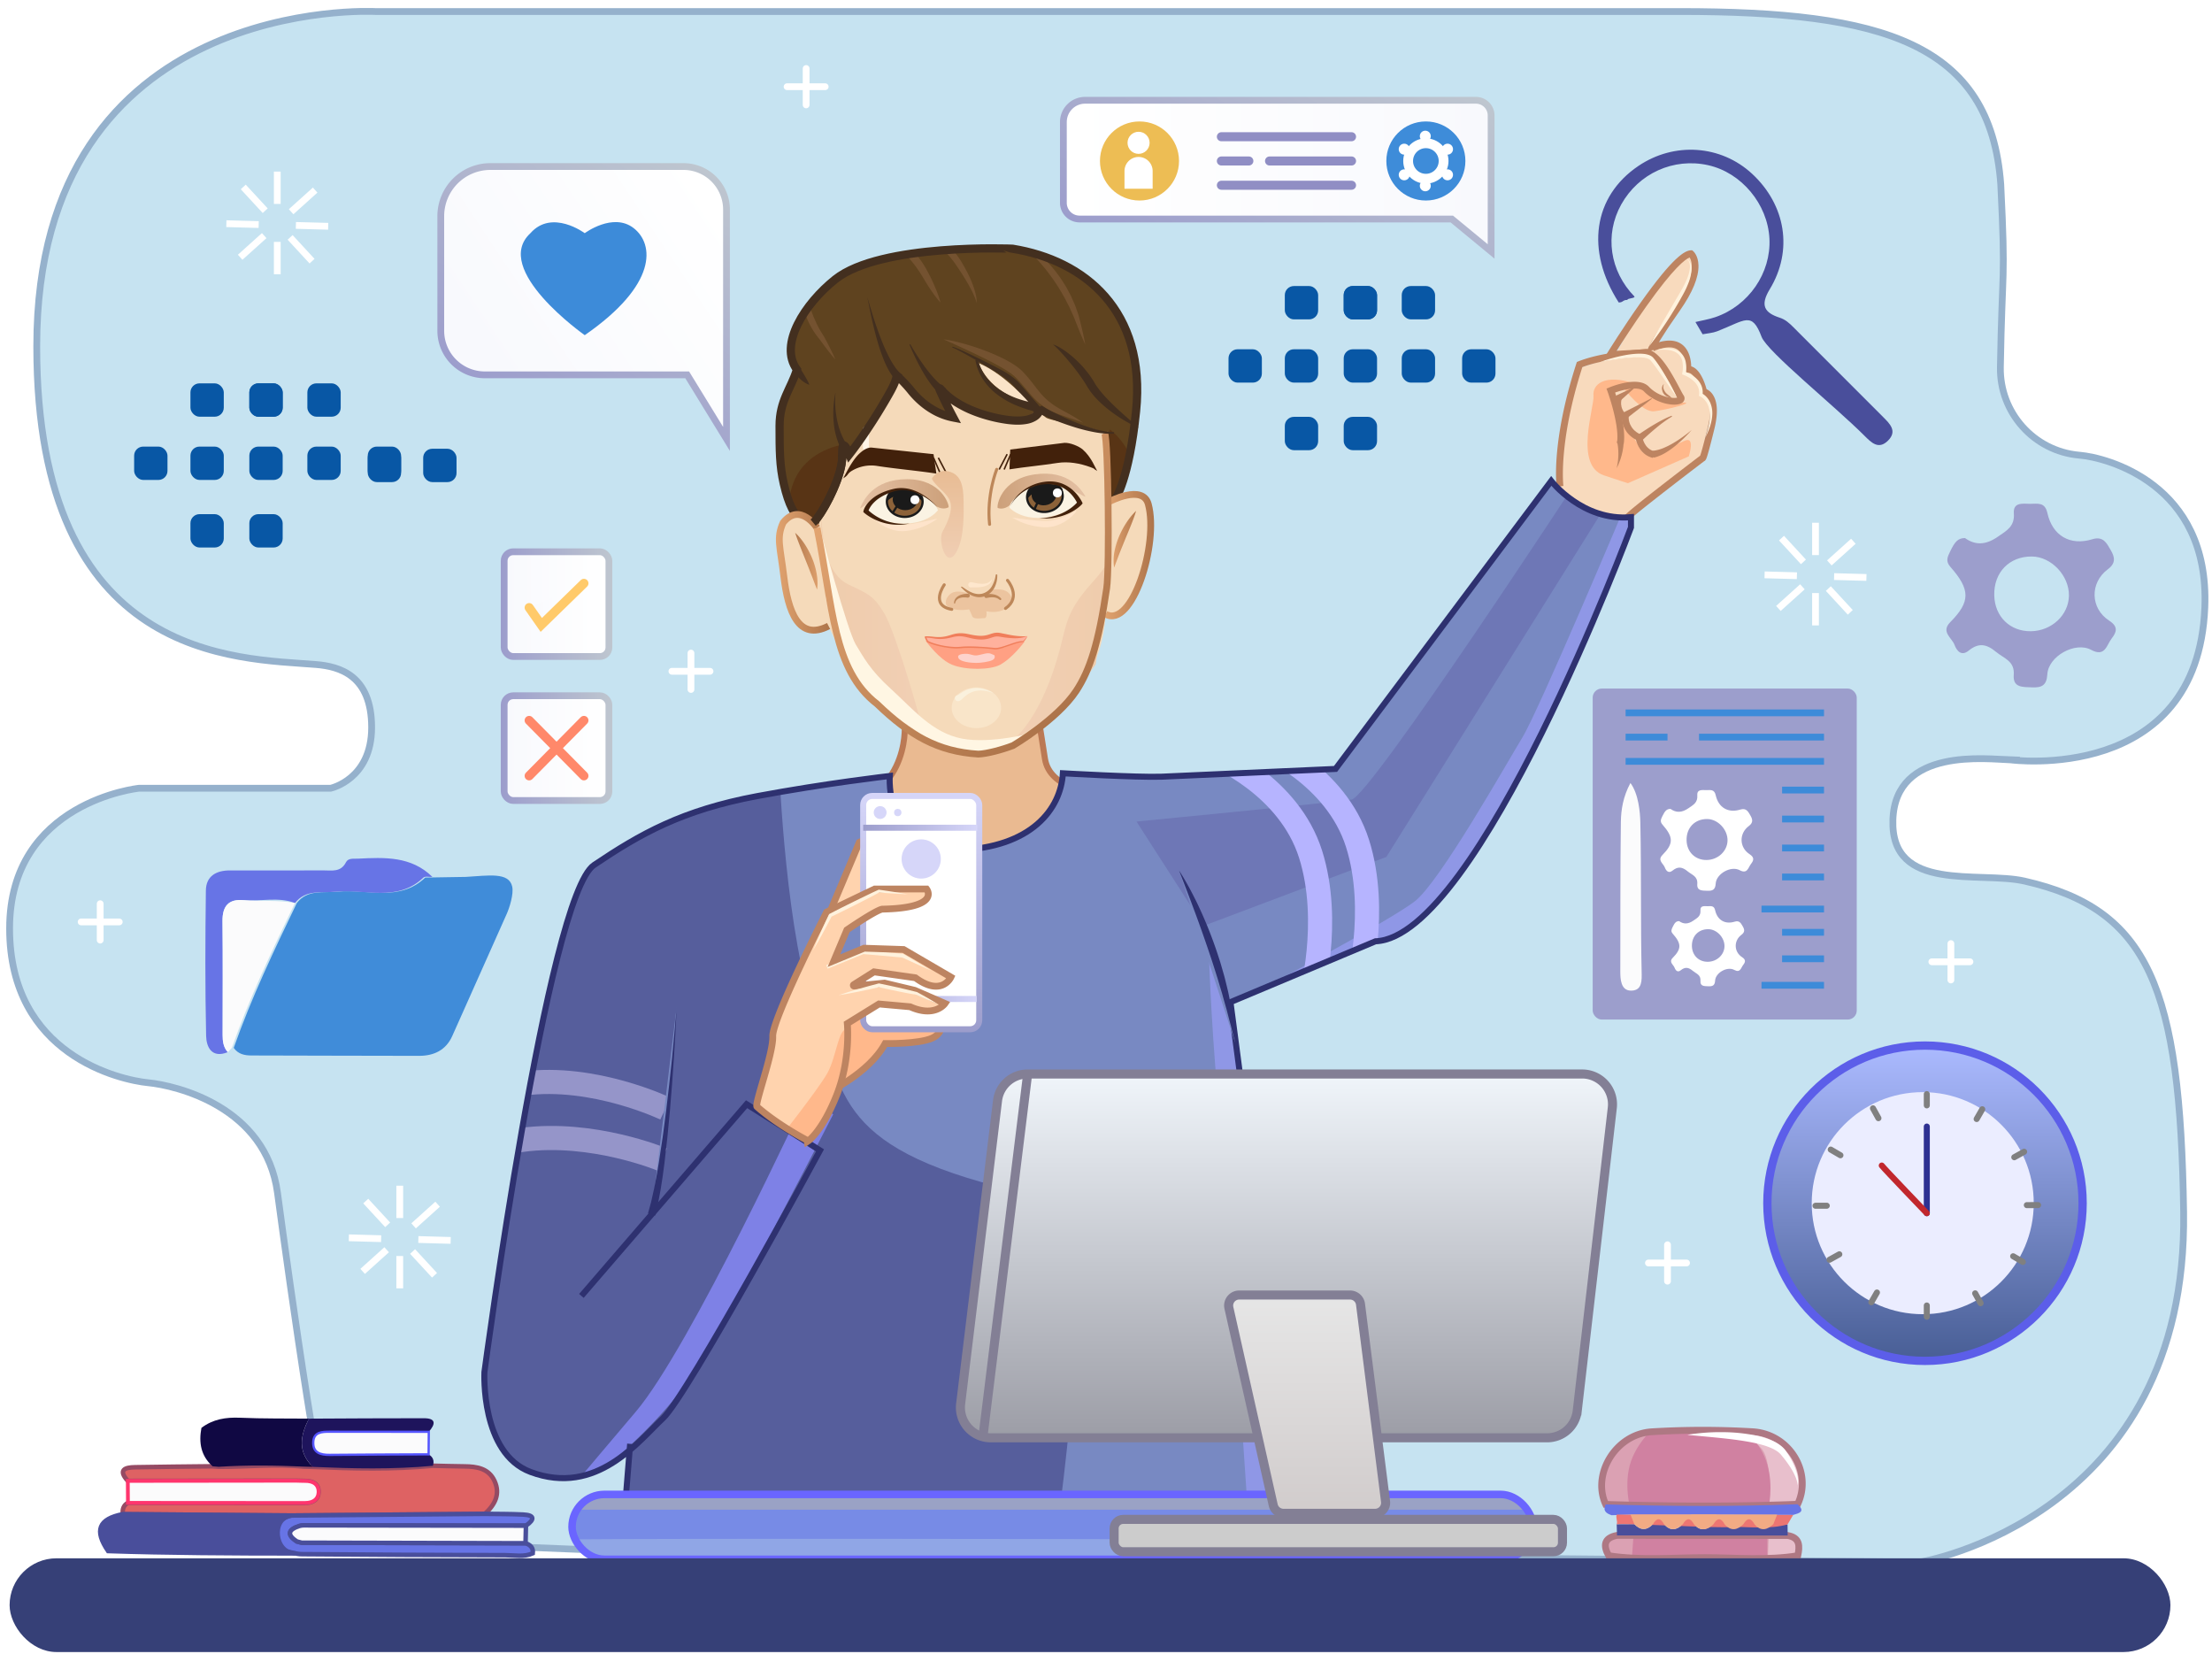 <svg id="Слой_1" data-name="Слой 1" xmlns="http://www.w3.org/2000/svg" xmlns:xlink="http://www.w3.org/1999/xlink" viewBox="0 0 2934.38 2193.48"><defs><style>.cls-1,.cls-16{fill:#dba1b3;}.cls-1,.cls-20{stroke:#ae7883;}.cls-1,.cls-10,.cls-100,.cls-102,.cls-103,.cls-104,.cls-107,.cls-109,.cls-115,.cls-116,.cls-117,.cls-118,.cls-119,.cls-120,.cls-121,.cls-122,.cls-123,.cls-124,.cls-125,.cls-127,.cls-128,.cls-129,.cls-130,.cls-131,.cls-133,.cls-2,.cls-20,.cls-23,.cls-24,.cls-26,.cls-28,.cls-29,.cls-3,.cls-30,.cls-35,.cls-39,.cls-4,.cls-42,.cls-50,.cls-52,.cls-54,.cls-59,.cls-61,.cls-65,.cls-68,.cls-70,.cls-8,.cls-82,.cls-84,.cls-87,.cls-88,.cls-9,.cls-98,.cls-99{stroke-miterlimit:10;}.cls-1,.cls-10,.cls-102,.cls-107,.cls-121,.cls-122,.cls-130,.cls-131,.cls-133,.cls-20,.cls-52,.cls-54,.cls-59,.cls-82,.cls-84,.cls-9{stroke-width:9px;}.cls-111,.cls-2{fill:#778be6;}.cls-116,.cls-2{stroke:#6a65ff;stroke-width:10px;}.cls-3,.cls-32{fill:#f6d9bc;}.cls-3,.cls-35{stroke:#bb7954;}.cls-100,.cls-103,.cls-104,.cls-109,.cls-127,.cls-128,.cls-129,.cls-3,.cls-35,.cls-50,.cls-8{stroke-width:8px;}.cls-36,.cls-4{fill:#5f431f;}.cls-39,.cls-4,.cls-42{stroke:#432f1f;}.cls-4,.cls-42{stroke-width:10.89px;}.cls-5,.cls-6{fill:#f5daba;}.cls-6{clip-path:url(#clip-path);}.cls-7{fill:#f8dabd;}.cls-8,.cls-92{fill:#7889c2;}.cls-100,.cls-8{stroke:#2e3170;}.cls-101,.cls-9{fill:#ffd3ae;}.cls-102,.cls-107,.cls-9{stroke:#bd8461;}.cls-10{fill:#c6e3f1;stroke:#95b1cc;}.cls-11{fill:#408cd9;}.cls-12{fill:#9c9ecc;}.cls-13,.cls-29{fill:#494e9b;}.cls-14,.cls-24{fill:#6774e6;}.cls-15,.cls-26,.cls-28,.cls-30{fill:#fbfbfc;}.cls-17{clip-path:url(#clip-path-2);}.cls-18{fill:#e8bfcc;}.cls-19{fill:#d081a1;}.cls-100,.cls-107,.cls-116,.cls-127,.cls-128,.cls-129,.cls-130,.cls-131,.cls-133,.cls-20,.cls-35,.cls-39,.cls-42,.cls-50,.cls-52,.cls-54,.cls-59,.cls-65,.cls-70,.cls-87,.cls-88,.cls-98,.cls-99{fill:none;}.cls-21{clip-path:url(#clip-path-3);}.cls-22{fill:#ed7672;}.cls-23{fill:#de6263;stroke:#954a63;}.cls-23,.cls-24,.cls-26,.cls-29{stroke-width:6px;}.cls-24,.cls-26,.cls-29{stroke:#494e9b;}.cls-25{fill:#100843;}.cls-27{fill:#1e145c;}.cls-28{stroke:#55f;}.cls-28,.cls-61,.cls-68{stroke-width:3px;}.cls-30{stroke:#ff356d;}.cls-115,.cls-30{stroke-width:5px;}.cls-31{fill:#f2ab84;}.cls-33{clip-path:url(#clip-path-4);}.cls-34{fill:#eaba91;}.cls-37{clip-path:url(#clip-path-5);}.cls-38{fill:#583415;}.cls-123,.cls-124,.cls-127,.cls-128,.cls-129,.cls-133,.cls-39,.cls-50,.cls-70,.cls-87{stroke-linecap:round;}.cls-39{stroke-width:7px;}.cls-40{fill:#432f1f;}.cls-41{fill:#745230;}.cls-43{clip-path:url(#clip-path-6);}.cls-44{fill:#fae3c8;}.cls-45{fill:url(#Безымянный_градиент_31);}.cls-46{fill:url(#Безымянный_градиент_31-2);}.cls-47{fill:url(#Безымянный_градиент_31-3);}.cls-48{fill:url(#Безымянный_градиент_31-4);}.cls-49{fill:url(#Безымянный_градиент_7);}.cls-50{stroke:#fff4e5;}.cls-51{fill:url(#Безымянный_градиент_7-2);}.cls-52{stroke:url(#Безымянный_градиент_7-3);}.cls-53{fill:url(#Безымянный_градиент_7-4);}.cls-54{stroke:url(#Безымянный_градиент_7-5);}.cls-55{fill:#ecc49f;}.cls-56{fill:url(#Безымянный_градиент_34);}.cls-57{fill:url(#Безымянный_градиент_34-2);}.cls-58{fill:#fff6e3;}.cls-59{stroke:url(#Безымянный_градиент_7-6);}.cls-60{fill:#faf3e3;}.cls-61{fill:#8c6239;}.cls-61,.cls-68{stroke:#1a1a1a;}.cls-62{fill:#1a1a1a;}.cls-63{fill:url(#Безымянный_градиент_5);}.cls-64{fill:#42210b;}.cls-65{stroke:#42210b;stroke-width:2px;}.cls-66{fill:#fee4cb;}.cls-103,.cls-104,.cls-109,.cls-67,.cls-68{fill:#fff;}.cls-69{fill:url(#Безымянный_градиент_5-2);}.cls-70{stroke:#bd8759;stroke-width:4px;}.cls-71{fill:#bd8759;}.cls-72{fill:#ffa083;}.cls-73{fill:#ffb19d;}.cls-74{fill:#f07e5b;}.cls-75{fill:#fdd3cc;}.cls-76{fill:#f9e5c9;}.cls-77{fill:#faf1dd;}.cls-78{fill:url(#Безымянный_градиент_9);}.cls-79{fill:#fee7cd;}.cls-80{clip-path:url(#clip-path-7);}.cls-81{fill:#ebc3a0;}.cls-82{fill:url(#Безымянный_градиент_109);stroke:url(#Безымянный_градиент_113);}.cls-83{fill:#3d8bd9;}.cls-84{fill:url(#Безымянный_градиент_13);stroke:url(#Безымянный_градиент_112);}.cls-85{fill:#edbd54;}.cls-86{fill:#3e8cd9;}.cls-87{stroke:#908ec4;}.cls-117,.cls-118,.cls-119,.cls-120,.cls-123,.cls-124,.cls-87{stroke-width:12px;}.cls-131,.cls-133,.cls-88{stroke:#fff;}.cls-88{stroke-width:13px;}.cls-89{clip-path:url(#clip-path-8);}.cls-102,.cls-90{fill:#ffb88b;}.cls-91{fill:#bd8461;}.cls-93{clip-path:url(#clip-path-9);}.cls-94{fill:#6e77b6;}.cls-95{fill:#8f97e6;}.cls-96{fill:#565e9c;}.cls-97{fill:#7e81e6;}.cls-98{stroke:#b6b4ff;}.cls-98,.cls-99{stroke-width:32px;}.cls-99{stroke:#9595c9;}.cls-103{stroke:url(#Безымянный_градиент_6);}.cls-104{stroke:url(#Безымянный_градиент_6-2);}.cls-105{clip-path:url(#clip-path-10);}.cls-106{fill:#fff2dd;}.cls-108{fill:#d6d6f9;}.cls-109{stroke:url(#Безымянный_градиент_6-3);}.cls-110{fill:#2e3170;}.cls-112{clip-path:url(#clip-path-11);}.cls-113{fill:#9aa2c5;}.cls-114,.cls-115{fill:#90a6e6;}.cls-115{stroke:#333;}.cls-117,.cls-118,.cls-119,.cls-120{stroke:#837f95;}.cls-117{fill:url(#Безымянный_градиент_25);}.cls-118{fill:url(#Безымянный_градиент_20);}.cls-119{fill:url(#Безымянный_градиент_32);}.cls-120{fill:#ccc;}.cls-121{fill:url(#Безымянный_градиент_109-2);stroke:url(#Безымянный_градиент_113-2);}.cls-122{fill:url(#Безымянный_градиент_109-3);stroke:url(#Безымянный_градиент_113-3);}.cls-123{stroke:#ffca6a;fill:url(#Безымянный_градиент_109-4);}.cls-124{stroke:#ff886a;fill:url(#Безымянный_градиент_109-5);}.cls-125{stroke:#5c5ee9;stroke-width:11px;fill:url(#Безымянный_градиент_107);}.cls-126{fill:#ebedff;}.cls-127{stroke:#2e3192;}.cls-128{stroke:#c1272d;}.cls-129{stroke:gray;}.cls-130{stroke:#3d8bd9;}.cls-132{fill:#0857a5;}.cls-134{fill:#364077;}</style><clipPath id="clip-path"><path class="cls-5" d="M1083.84,700.13c-6.89-12.65-23.31-20.92-36.84-14.57s-16,44.51-9.19,60,8.78,85.36,28.1,89.47a47.75,47.75,0,0,0,33.26-4.71l29.1,62.57L1168.48,936c3.55,2.47,37.57,34.7,41.75,35.8l61.12,24.77,63.14-4.37,62.26-39.27s67.32-50.33,69.9-140.86c0,0,24,11.53,33.29-8.17,7.73-16.42,32.81-94.12,26.56-129.44-4.3-24.34-42.25-30.2-54.87-4l-2.93-96.06-29.89-8.55c-6-2.39-46.8-8-51.62-12.33l-7.83-6s-6.76-4.6-15.1,6c-9.78,12.37-79.82,3.88-113.56-30.64l-3.17-7.27,13,37.91s-32.6-17.72-57.75-37.9c-15.09-12.11-13.35-16-13.35-16s-19.24,66-62.75,103.28l-4.37-9.15s3.29,17.79-15.76,53.33"/></clipPath><clipPath id="clip-path-2"><path class="cls-1" d="M2130.1,1995.32c-18.66-40.44,13.55-93.48,61.3-96.32a1117.42,1117.42,0,0,1,133.61-.07c49.22,3,79.62,54.43,59.66,96.2C2299.83,1998.36,2215,1997.93,2130.1,1995.32Z"/></clipPath><clipPath id="clip-path-3"><path class="cls-1" d="M2384.9,2063.36c-40.85,6.67-82,2.59-123,2.58-42.61,0-85.38,4-127.87-2.56-7.45-13.55-6.36-23.59,11-26.94l226.39.12C2388.09,2039.42,2387.52,2050.88,2384.9,2063.36Z"/></clipPath><clipPath id="clip-path-4"><path class="cls-3" d="M1200.22,962.51s7.12,106.88-112.4,110.69v181.07l234.4,135.62,132.34-100.8,53.08-199.46-17.72-29.13c-39.74-5.89-97.43-14.31-103.7-54l-6.57-41.66Z"/></clipPath><clipPath id="clip-path-5"><path class="cls-4" d="M1108.1,370.45c-40.39,32.2-75.44,86.36-50.93,119.76-7.77,25.38-23,40.86-23,74.66,0,32.83.06,52.91,5.59,76.81,6.82,29.44,13.65,39.71,26.15,55l330.84,35.67,102.87,50.3-20.07-120.84s18.27-25.54,27.51-116.38c13.59-133.67-68.44-200.11-163.85-215.56C1343.21,329.87,1168.48,322.34,1108.1,370.45Z"/></clipPath><clipPath id="clip-path-6"><path class="cls-6" d="M1250.7,522.82c-4.45-6.5-3.17-7.27-3.17-7.27l13,37.91"/></clipPath><radialGradient id="Безымянный_градиент_31" cx="1179.83" cy="766.47" r="74.05" gradientUnits="userSpaceOnUse"><stop offset="0" stop-color="#f3c7af"/><stop offset="1" stop-color="#f6d9bc"/></radialGradient><radialGradient id="Безымянный_градиент_31-2" cx="1183.21" cy="763.72" r="74.05" xlink:href="#Безымянный_градиент_31"/><radialGradient id="Безымянный_градиент_31-3" cx="1171.15" cy="763.87" r="74.05" xlink:href="#Безымянный_градиент_31"/><radialGradient id="Безымянный_градиент_31-4" cx="1410.35" cy="758.42" r="74.05" xlink:href="#Безымянный_градиент_31"/><linearGradient id="Безымянный_градиент_7" x1="1051.87" y1="743.37" x2="1094.41" y2="743.37" gradientUnits="userSpaceOnUse"><stop offset="0" stop-color="#e2a470"/><stop offset="1" stop-color="#ad744a"/></linearGradient><linearGradient id="Безымянный_градиент_7-2" x1="1473.48" y1="715.17" x2="1511.23" y2="715.17" xlink:href="#Безымянный_градиент_7"/><linearGradient id="Безымянный_градиент_7-3" x1="1464.36" y1="736.31" x2="1531" y2="736.31" xlink:href="#Безымянный_градиент_7"/><linearGradient id="Безымянный_градиент_7-4" x1="1088.42" y1="744.32" x2="1051.14" y2="744.32" xlink:href="#Безымянный_градиент_7"/><linearGradient id="Безымянный_градиент_7-5" x1="1029.31" y1="759.11" x2="1101.24" y2="759.11" xlink:href="#Безымянный_градиент_7"/><linearGradient id="Безымянный_градиент_34" x1="1087.82" y1="825.46" x2="1224.64" y2="825.46" gradientUnits="userSpaceOnUse"><stop offset="0" stop-color="#efccac"/><stop offset="1" stop-color="#f1cfb4"/></linearGradient><linearGradient id="Безымянный_градиент_34-2" x1="-359.71" y1="855.45" x2="-228.24" y2="855.45" gradientTransform="matrix(-1, 0, 0, 1, 1111.92, 0)" xlink:href="#Безымянный_градиент_34"/><linearGradient id="Безымянный_градиент_7-6" x1="1170" y1="610.46" x2="1456.85" y2="897.32" xlink:href="#Безымянный_градиент_7"/><linearGradient id="Безымянный_градиент_5" x1="1141.1" y1="655" x2="1258.4" y2="655" gradientUnits="userSpaceOnUse"><stop offset="0" stop-color="#e4c0a3"/><stop offset="1" stop-color="#cca07a"/></linearGradient><linearGradient id="Безымянный_градиент_5-2" x1="421.06" y1="709.22" x2="538.36" y2="709.22" gradientTransform="matrix(-0.99, 0.14, 0.14, 0.99, 1754.58, -121.56)" xlink:href="#Безымянный_градиент_5"/><linearGradient id="Безымянный_градиент_9" x1="1257.26" y1="739.9" x2="1257.26" y2="624.69" gradientUnits="userSpaceOnUse"><stop offset="0" stop-color="#f0ceb3"/><stop offset="1" stop-color="#e8bc94"/></linearGradient><clipPath id="clip-path-7"><path class="cls-3" d="M971.28,1081.24s-95.63.91-125.19,40.89S738.3,1502.9,738.3,1502.9H929.55l60.85-420.74Z"/></clipPath><linearGradient id="Безымянный_градиент_109" x1="652.46" y1="498.42" x2="967.36" y2="287.47" gradientUnits="userSpaceOnUse"><stop offset="0.01" stop-color="#f8f9fd"/><stop offset="1" stop-color="#fff"/></linearGradient><linearGradient id="Безымянный_градиент_113" x1="568.59" y1="548.55" x2="370.82" y2="206" gradientTransform="matrix(-1, 0, 0, 1, 1276.09, 0)" gradientUnits="userSpaceOnUse"><stop offset="0" stop-color="#9c9dcc"/><stop offset="1" stop-color="#bec6cf"/></linearGradient><linearGradient id="Безымянный_градиент_13" x1="1410.65" y1="233.25" x2="1978.08" y2="233.25" gradientUnits="userSpaceOnUse"><stop offset="0" stop-color="#fff"/><stop offset="1" stop-color="#f8f9fd"/></linearGradient><linearGradient id="Безымянный_градиент_112" x1="-330.65" y1="399.76" x2="-537.56" y2="41.38" xlink:href="#Безымянный_градиент_113"/><clipPath id="clip-path-8"><path class="cls-7" d="M2068.74,668.27c0-5.57,4.51-143.49,30.37-181.38L2141.45,473s67.34-125.31,93.22-131.53,6.52,36.44,0,45.56-48.78,76-48.78,76,24.1-17.29,39.05-6.11,9.52,32.66,9.52,32.66,22.3,6,24.77,34.38c0,0,20.61-12.76,6.33,42.4-8.19,31.61-5,45.37-5,45.37l-111.09,78.71Z"/></clipPath><clipPath id="clip-path-9"><path class="cls-8" d="M835.93,1915l-6.44,79.6,894.64,30.64-91.83-696.08,192.39-80.71c136.34-4.91,338.91-548.93,338.91-548.93v-13.6c-64.11,5.76-105.81-48-105.81-48l-286.13,381.93L1541,1030.14c-32.18,1.16-131-4.54-131-4.54-2.66,46.91-41.26,98.82-139.28,101.88s-90.38-98.29-90.38-98.29-84.48,9.64-175.63,26.66c-100.07,18.69-155.38,50.22-216.65,91.43s-145.45,672.63-145.45,672.63-5.36,107.58,61.18,132.38C791.68,1985.05,847,1911.4,879.6,1881s208.22-355.2,208.22-355.2l-97.42-61.27L771.28,1718.8"/></clipPath><linearGradient id="Безымянный_градиент_6" x1="1222.05" y1="1369.14" x2="1222.05" y2="1051.69" gradientUnits="userSpaceOnUse"><stop offset="0" stop-color="#9c9dcc"/><stop offset="1" stop-color="#d6d6f9"/></linearGradient><linearGradient id="Безымянный_градиент_6-2" x1="1145.07" y1="1324.98" x2="1295.56" y2="1324.98" xlink:href="#Безымянный_градиент_6"/><clipPath id="clip-path-10"><path class="cls-9" d="M1004.18,1467.79c-3.53-3.1,21.8-70.63,20.93-93.31s71.51-164.81,71.51-164.81l63.66-30.53h68.89s20.16,25.16-59,26.69c-9.51,2-46.73,27.58-46.73,27.58l-17.19,40.79,40.11-16.57,52.33,1.74,62.78,36.63s-12.1,26.64-47.09.87L1159.4,1289,1132.48,1306a1,1,0,0,0,.63,1.84l40.25-3.94,40.11,9.59,40.12,17.44s-13.08,19.19-46.22,4.36l-41.37-3.69-42,25.94s4.84,47.52-14.34,95.48-37.5,60.17-37.5,60.17S1033.15,1493.25,1004.18,1467.79Z"/></clipPath><linearGradient id="Безымянный_градиент_6-3" x1="1145.07" y1="1097.84" x2="1296.5" y2="1097.84" xlink:href="#Безымянный_градиент_6"/><clipPath id="clip-path-11"><rect class="cls-2" x="758.87" y="1982.07" width="1274.74" height="86.06" rx="43.03"/></clipPath><linearGradient id="Безымянный_градиент_25" x1="1706.57" y1="1424.46" x2="1706.57" y2="1907.01" gradientUnits="userSpaceOnUse"><stop offset="0" stop-color="#f0f5fa"/><stop offset="1" stop-color="#9c9da6"/></linearGradient><linearGradient id="Безымянный_градиент_20" x1="1333.59" y1="1424.46" x2="1333.59" y2="1905.66" gradientUnits="userSpaceOnUse"><stop offset="0" stop-color="#e6e6e6"/><stop offset="1" stop-color="#9c9da6"/></linearGradient><linearGradient id="Безымянный_градиент_32" x1="1734.03" y1="1717.63" x2="1734.03" y2="2007.16" gradientUnits="userSpaceOnUse"><stop offset="0" stop-color="#e6e6e6"/><stop offset="1" stop-color="#d1cccc"/></linearGradient><linearGradient id="Безымянный_градиент_109-2" x1="668.82" y1="801.28" x2="807.77" y2="801.28" xlink:href="#Безымянный_градиент_109"/><linearGradient id="Безымянный_градиент_113-2" x1="664.32" y1="801.28" x2="812.27" y2="801.28" gradientTransform="matrix(1, 0, 0, 1, 0, 0)" xlink:href="#Безымянный_градиент_113"/><linearGradient id="Безымянный_градиент_109-3" x1="668.82" y1="992.27" x2="807.77" y2="992.27" xlink:href="#Безымянный_градиент_109"/><linearGradient id="Безымянный_градиент_113-3" x1="664.32" y1="992.27" x2="812.27" y2="992.27" gradientTransform="matrix(1, 0, 0, 1, 0, 0)" xlink:href="#Безымянный_градиент_113"/><linearGradient id="Безымянный_градиент_109-4" x1="701.96" y1="801.28" x2="774.63" y2="801.28" xlink:href="#Безымянный_градиент_109"/><linearGradient id="Безымянный_градиент_109-5" x1="701.96" y1="992.27" x2="774.63" y2="992.27" xlink:href="#Безымянный_градиент_109"/><linearGradient id="Безымянный_градиент_107" x1="2553.64" y1="1386.76" x2="2553.64" y2="1804.97" gradientUnits="userSpaceOnUse"><stop offset="0" stop-color="#abbaff"/><stop offset="1" stop-color="#485e95"/></linearGradient></defs><title>Монтажная область 1</title><path class="cls-10" d="M2924.86,805.48c6.67-164.72-131.74-198.74-165.44-201.65l-1.61-.15c-59.85-5.57-105.18-56.53-104.16-116.63,2.36-138.18,7.16-107.67.52-242.54C2640.45,56.69,2497.28,15.27,2228.76,15.27H497.83S48.74-9,48.74,459.36c0,418.77,266,413.53,370.41,422,31.47,2.56,73.86,14.51,73.86,83.45s-54.38,80.67-54.38,80.67H184.33s-171.6,17.68-171.59,186,147.08,201,183.85,204.58,156.25,31.56,171.57,146.26,63.58,459.61,78.9,460S767.55,2055,767.55,2055l1779.2,16.9s355.85-58.29,350-464.4c-4.31-297.93-46.06-401.35-211.05-438.91-59.75-13.6-177.7,16.19-174.64-81.05s125.62-80.61,156.26-79.73C2667.28,1007.85,2915.35,1040.87,2924.86,805.48Z"/><path class="cls-11" d="M617.88,1163.06c30.31-1.72,57.15-6.7,61.57,12.74,2.25,9.92-3.66,28.3-7.13,36.08q-36.2,81.13-72.39,162.27c-8.44,18.83-24.45,26.22-43.87,26.24-74.1.06-148.2-.45-222.3-.48-9.65,0-17.86-1.86-23.7-10.09,23.25-66.08,53.35-129.18,83.72-192.17,14.45-18.37,35.05-13.07,54.25-15,39-3.82,81.59,14.18,116.08-18.71"/><path class="cls-12" d="M2606.68,713.63c13.58,9.66,27.29,9.44,43.24-1.54,12.12-8.34,22.88-13.7,21.6-31.33-1.1-15.13,12.21-12.61,21.63-12.53s19.53-2.81,22.8,12c6.71,30.4,30.33,44,59.61,35,14.64-4.53,19.13,5.19,24.5,14.42s7.11,17.21-3.91,25.42c-24,17.87-23.33,51.78,1.77,68.06,12.57,8.14,9.87,15.31,3.24,23.87S2792.63,872,2774,861.89c-21.05-11.37-56.69,8.5-58.06,32.42-.86,15-7.73,17.9-20.33,17.35-11.8-.52-25.59.78-24.23-16.35,1.49-18.59-12.8-21.83-23.29-30.56-13-10.79-23.29-12.56-36.56-1.77-9.44,7.67-15.58.66-18.71-7.69-3.59-9.55-18.47-17.14-5.65-30.11,26.81-27.12,27-42.88.08-73.43-6.58-7.47-3.68-13.17-.4-20C2593.4,718.05,2597.47,713.76,2606.68,713.63Zm87.49,123.59c27.44-.38,50-21.42,50.42-47.12.48-26.5-23.34-51.73-49.06-52-30-.3-50.75,21.07-50,51.54C2646.18,817.8,2666.44,837.6,2694.17,837.22Z"/><path class="cls-13" d="M2147.35,401.17c-44.2-68.8-33.86-140.58,26.09-181.07,47.65-32.19,109.54-27.9,150.91,10.46,44.34,41.12,54.74,101.41,23.32,153.12-13,21.37-7,31.12,13.21,37.66,7.62,2.47,12.79,7.29,18,12.47Q2438.55,493.29,2498,553c8.95,9,19.26,18.71,6.64,31.35s-22.32,2.55-31.37-6.49c-39.73-39.7-128.7-111.29-136.36-131-13-34.47-21.59-22-59-7.45-5.66,2.19-12.78,2.72-19.27,3.92q-4.77-8.12-9.52-16.24c8.78-2.11,17.8-3.54,26.31-6.44,44.36-15.12,74.22-58.71,71.85-104.27-2.38-45.83-37.14-87.44-81.28-97.28-45.84-10.22-92.28,10.76-115.32,52.1-22.34,40.1-15.32,88.44,17.75,122.31-1.27,2.75-8.55,1.57-9.81,4.33C2152.86,397.58,2153.11,401.34,2147.35,401.17Z"/><path class="cls-14" d="M573.64,1163.09c-4.09.22-9.77-1.24-12,.9-34.49,32.89-77.11,14.89-116.08,18.71-19.2,1.88-39.8-3.42-54.25,15-22.29-8.59-45.46-1.81-68.13-3.82-20.1-1.79-28.21,8-28,27.83.52,50.26.21,100.52.16,150.78,0,8.41.9,16.45,6.85,23-21.32,8.65-28.42-6.89-28.75-21.46-1.41-64.28-1.16-128.62-.34-192.92.25-19.16,13.68-26.69,32-26.64q61.86.16,123.7-.06c11.15-.05,23.28,2.86,30.16-10.78,3-5.87,10.05-4.48,15.73-4.76C510,1137.12,545.46,1135.31,573.64,1163.09Z"/><path class="cls-15" d="M302.16,1395.49c-6-6.59-6.85-14.63-6.85-23,.05-50.26.36-100.52-.16-150.78-.2-19.81,7.91-29.62,28-27.83,22.67,2,44.89-.58,68.13,3.82-30.37,63-60.47,126.08-83.72,192.16Z"/><path class="cls-16" d="M2130.1,1995.32c-18.66-40.44,13.55-93.48,61.3-96.32a1117.42,1117.42,0,0,1,133.61-.07c49.22,3,79.62,54.43,59.66,96.2C2299.83,1998.36,2215,1997.93,2130.1,1995.32Z"/><g class="cls-17"><path class="cls-18" d="M2277.18,1887.53c1.54-1.53,42.57,13.79,59.59,33.71s7.76,85.92,7.76,85.92h58.83l-11.49-118.1Z"/><path class="cls-19" d="M2202.56,1886s-28.36,21.45-38.91,52.09-.58,64.32-.58,64.32l181.46,4.75s29.14-101.24-67.35-124.22S2202.56,1886,2202.56,1886Z"/></g><path class="cls-20" d="M2130.1,1995.32c-18.66-40.44,13.55-93.48,61.3-96.32a1117.42,1117.42,0,0,1,133.61-.07c49.22,3,79.62,54.43,59.66,96.2C2299.83,1998.36,2215,1997.93,2130.1,1995.32Z"/><path class="cls-16" d="M2384.9,2063.36c-40.85,6.67-82,2.59-123,2.58-42.61,0-85.38,4-127.87-2.56-7.45-13.55-6.36-23.59,11-26.94l226.39.12C2388.09,2039.42,2387.52,2050.88,2384.9,2063.36Z"/><g class="cls-21"><polyline class="cls-18" points="2346.82 2025.95 2344.53 2082.09 2398.21 2071.94 2403.36 2036.44 2346.82 2025.95"/><polyline class="cls-19" points="2168.02 2021.51 2163.65 2083.62 2344.53 2082.09 2344.53 2017.4 2168.02 2021.51"/></g><path class="cls-20" d="M2384.9,2063.36c-40.85,6.67-82,2.59-123,2.58-42.61,0-85.38,4-127.87-2.56-7.45-13.55-6.36-23.59,11-26.94l226.39.12C2388.09,2039.42,2387.52,2050.88,2384.9,2063.36Z"/><path class="cls-13" d="M2371.49,2036.56l-226.39-.12q-.21-7.39-.44-14.79l23.36-.14q12.43,12.91,24.85,0l14.78.32c8.41,9.36,16.69,7.74,24.88-.32l14.78.32c8.42,9.61,16.7,7.49,24.9-.31,10.25-1.8,19.82,4.41,28.27,1.86,23.67-7.14,48.23-2,70.84-1.47Q2371.41,2029.23,2371.49,2036.56Z"/><path class="cls-14" d="M2130.1,1995.32c84.87,2.61,169.73,3,254.57-.19,10.8,10,1.93,11.85-5.89,14.15l-101.6-.42H2163.07l-25.13.82C2130.9,2007.32,2125.8,2003.88,2130.1,1995.32Z"/><path class="cls-22" d="M2144.66,2008.86c33.87.14,200.24.27,234.12.42q-3.71,6.3-7.46,12.61c-23.36,6.54-48.17,3.22-74.72,3.22-8.45,2.55-141.69-5.26-151.94-3.46C2146.32,2017.43,2143,2013.07,2144.66,2008.86Z"/><path class="cls-23" d="M162.92,2008.26c-.66-6.32.73-11.7,6.8-15q79.23.06,158.47.11c25.58,0,51.17-.1,76.76,0,9.55,0,17.07-4.31,17.63-13.57.66-10.92-7.08-15.76-17.82-15.59-4.12.07-8.25-.3-12.38-.3q-111.42.09-222.84.24c-13.17-14.51-4.15-17.88,9.42-18.12,34.35-.61,68.7-.87,103-1.27l8.07.7c38.13.11,76-4.09,112.43-.26l12.54.37c53.11,2.26,106.21,3.52,159.24-1.53,14,.3,28,.76,42,.87,16.36.13,32,2.66,39.71,19.19,8.17,17.58.5,31.76-12.72,43.75l-256.45,2.19Z"/><path class="cls-24" d="M386.78,2010.05l256.45-2.19c16.93.26,33.89.07,50.8.92,15.53.78,15.36,6.57,3.7,14.73q-144.15-.23-288.28-.41c-4.1,0-8.47-.4-12.25.82-14.26,4.59-17.66,11.37-3.17,20.62l6.17,1.61,297,.7c6.41,2.14,10.49,6,9.56,13.36-11.88,5.31-24.42,2.46-36.58,2.44q-134.82-.2-269.63-1.34c-8.06-.07-16.1-3-24.15-4.59C356.68,2046.85,359.62,2015.19,386.78,2010.05Z"/><path class="cls-25" d="M415.05,1945.58l-12.55-.37c-37.48-1.7-74.95-2.19-112.42.26l-8.07-.7c-15.61-13.87-18.48-31.45-14.8-50.93,15.2-11.57,32.32-14.27,51.16-13.46,30.48,1.32,61.05.88,91.58,1.18C398.12,1904,394.67,1925.73,415.05,1945.58Z"/><path class="cls-26" d="M394,2044.54c-14.49-9.25-11.09-16,3.17-20.62,3.78-1.22,8.15-.82,12.25-.82q144.14.17,288.28.41l-.54,23.34-297-.7Z"/><path class="cls-27" d="M415.05,1945.58c-20.38-19.85-16.93-41.6-5.1-64,50.76-.22,101.52-.63,152.28-.55,16.93,0,15.32,8,6.57,18.06q-65.62,0-131.26-.1c-10.37,0-21.38.31-22,13.69-.64,14.2,9.57,17.09,21.77,17,43.75-.43,87.5-.51,131.24-.72,6,3.5,7.85,8.57,5.72,15.14C521.26,1949.1,468.16,1947.84,415.05,1945.58Z"/><path class="cls-28" d="M568.57,1928.91c-43.74.21-87.49.29-131.24.72-12.2.12-22.41-2.77-21.77-17,.6-13.38,11.61-13.71,22-13.69q65.64.15,131.26.1Q568.68,1914,568.57,1928.91Z"/><path class="cls-29" d="M386.78,2010.05c-27.55,2.84-23.13,50.23,5,50.26-80.43,0-170.7-.5-248.35-3.11-18.68-27.47-12.69-42.54,19.48-48.94Z"/><path class="cls-30" d="M169.54,1964.16q111.42-.14,222.84-.24c4.13,0,8.26.37,12.38.3,10.74-.17,18.48,4.67,17.82,15.59-.56,9.26-8.08,13.6-17.63,13.57-25.59-.07-51.18,0-76.76,0q-79.24,0-158.47-.11Z"/><path class="cls-31" d="M2168,2021.51l-4.95-12.64h114.11q-2.49,6.32-5,12.64c-8.2,7.8-16.48,9.92-24.9.31-4.74-8.84-9.66-9.13-14.78-.32-8.19,8.06-16.47,9.68-24.88.32-4.74-8.84-9.66-9.13-14.78-.32Q2180.45,2034.47,2168,2021.51Z"/><path class="cls-31" d="M2248.38,2021.51l-5-12.64h114.1q-2.47,6.32-5,12.64c-8.2,7.8-16.48,9.92-24.9.31-4.74-8.84-9.66-9.13-14.78-.32-8.19,8.06-16.47,9.68-24.88.32-4.74-8.84-9.66-9.13-14.78-.32Q2260.81,2034.47,2248.38,2021.51Z"/><path class="cls-32" d="M1200.22,962.51s7.12,106.88-112.4,110.69v181.07l234.4,135.62,132.34-100.8,53.08-199.46-17.72-29.13c-39.74-5.89-97.43-14.31-103.7-54l-6.57-41.66Z"/><g class="cls-33"><path class="cls-34" d="M1168.48,1003.28s35.52,116.6,65.21,154.24,71.86,92.7,76.85,140.8,11.4,67.4,11.4,67.4l153.55-52.33,18.77-328.92-104.12-78-194.85,22Z"/></g><path class="cls-35" d="M1200.22,962.51s7.12,106.88-112.4,110.69v181.07l234.4,135.62,132.34-100.8,53.08-199.46-17.72-29.13c-39.74-5.89-97.43-14.31-103.7-54l-6.57-41.66Z"/><path class="cls-36" d="M1108.1,370.45c-40.39,32.2-75.44,86.36-50.93,119.76-7.77,25.38-23,40.86-23,74.66,0,32.83.06,52.91,5.59,76.81,6.82,29.44,13.65,39.71,26.15,55l330.84,35.67,102.87,50.3-20.07-120.84s18.27-25.54,27.51-116.38c13.59-133.67-68.44-200.11-163.85-215.56C1343.21,329.87,1168.48,322.34,1108.1,370.45Z"/><g class="cls-37"><path class="cls-38" d="M1095.73,794.61c1.48,7.46-86.2,178-75.77,306.66s219-11.64,219-11.64l19.4-143.53L1095.73,794.61"/><path class="cls-38" d="M1472.36,569.65s35.36,24.57,33.34,72-58,43.88-58,43.88l24.64-115.91"/><path class="cls-38" d="M1116.74,590.1s-77,10.53-69.74,95.46c9.45,110.8,74,14.57,74,14.57l-5.45-139.59"/><path class="cls-39" d="M1065.86,826s-80.67,177.91-75.46,256.14"/><path class="cls-40" d="M1068,899.51c-1.66,16-3.68,31.85-5.71,47.71s-4,31.69-5.89,47.53-3.57,31.67-4.71,47.53c-.3,4-.47,7.93-.65,11.9s-.25,7.93-.21,11.9.18,7.92.56,11.87a51.52,51.52,0,0,0,2.3,11.68,36.08,36.08,0,0,1-2.51-5.51c-.66-1.92-1.24-3.87-1.71-5.84a108.46,108.46,0,0,1-2.07-12,206.28,206.28,0,0,1-1.17-24.2,422.88,422.88,0,0,1,3.22-48.16q2.85-23.94,7.47-47.57C1060,930.61,1063.47,914.94,1068,899.51Z"/><path class="cls-40" d="M1134.7,876.76a2.78,2.78,0,0,0-.39,1c-.09.36-.17.71-.23,1.07-.15.72-.26,1.44-.37,2.16-.24,1.45-.45,2.89-.64,4.35l-1.16,8.7-2.35,17.39q-2.41,17.37-5.09,34.68L1119,980.7l-2.74,17.3c-.89,5.78-1.74,11.56-2.46,17.42-.41-2.93-.63-5.88-.78-8.83s-.19-5.9-.19-8.85c0-5.9.29-11.79.7-17.67.83-11.74,2.22-23.42,4-35s4-23.15,6.62-34.61c1.33-5.72,2.76-11.43,4.39-17.09.83-2.83,1.67-5.65,2.63-8.45.48-1.39,1-2.79,1.5-4.17.28-.69.56-1.38.87-2.06A5.94,5.94,0,0,1,1134.7,876.76Z"/><path class="cls-40" d="M1163.41,916.6c-.83,13.18-1.93,26.26-3,39.32s-2.07,26.1-2.9,39.14c-.2,3.25-.42,6.51-.57,9.77s-.32,6.51-.48,9.77c-.27,6.52-.43,13-.54,19.54,0,3.26,0,6.51.08,9.77l0,2.44.1,2.44c.07,1.63.1,3.26.22,4.88a161.55,161.55,0,0,0,2.07,19.53,94.75,94.75,0,0,1-5.48-19.11c-.34-1.63-.55-3.28-.81-4.92l-.38-2.46-.32-2.48c-.45-3.29-.66-6.6-1-9.91a295.62,295.62,0,0,1,.07-39.71q1.29-19.79,4.48-39.34A324.16,324.16,0,0,1,1163.41,916.6Z"/><path class="cls-38" d="M1446.91,833.35c4.24,5.38,93.06,70.89,103.42,278.94s-176.18-42.82-176.18-42.82l-7.33-156.07Z"/><path class="cls-41" d="M1166.05,300.69a.2.2,0,0,0,0-.11l0,0,.21.08.94.36,1.95.79c1.32.53,2.62,1.13,3.92,1.72s2.57,1.24,3.83,1.89l3.75,2a124,124,0,0,1,14.12,9.55,132,132,0,0,1,23.68,24.25c1.64,2.29,3.33,4.55,4.92,6.88l4.48,7.15c.38.59.73,1.2,1,1.82l1,1.86,2,3.7c1.37,2.48,2.54,4.92,3.72,7.38q3.54,7.39,6.6,15a146.45,146.45,0,0,1,5.36,15.7.19.19,0,0,1-.12.23.22.22,0,0,1-.19-.06,144.9,144.9,0,0,1-10.2-13.09q-4.74-6.75-9-13.76c-1.41-2.34-2.79-4.72-4.19-6.95l-2.09-3.39c-.72-1.11-1.34-2.29-2.14-3.35l-4.52-6.52-4.84-6.25a152.68,152.68,0,0,0-22.17-22.29c-2.07-1.6-4.09-3.28-6.25-4.74s-4.29-3-6.47-4.44c-1.11-.68-2.23-1.34-3.34-2s-2.25-1.3-3.38-2-2.29-1.24-3.46-1.84l-1.77-.91-.93-.46-.75-.39c-.32-.18-.64-.37-.94-.57a4.5,4.5,0,1,1,5.28-7.29Z"/><path class="cls-41" d="M1192.65,273.46c6.27,3.32,12.2,7.17,18.1,11.08s11.57,8.14,17.13,12.51a256.65,256.65,0,0,1,31.33,28.88,154.44,154.44,0,0,1,13.39,16.93c1,1.5,2,3.07,2.93,4.59l2.68,4.61q1.35,2.29,2.6,4.67c.83,1.57,1.7,3.12,2.49,4.72a152.64,152.64,0,0,1,8.42,19.68,92.84,92.84,0,0,1,2.85,10.36,36.78,36.78,0,0,1,.93,10.65,29.78,29.78,0,0,0-1.39-5.06c-.57-1.65-1.19-3.27-1.9-4.86s-1.42-3.17-2.15-4.74-1.55-3.1-2.37-4.63c-3.26-6.12-6.78-12.08-10.51-17.93-.9-1.47-1.88-2.91-2.82-4.36s-1.87-2.92-2.86-4.35l-2.9-4.32c-1-1.4-1.93-2.78-2.95-4.14-2-2.71-4.12-5.41-6.34-8s-4.45-5.22-6.77-7.76c-9.28-10.19-19.19-20-29.29-29.57S1202.86,283.26,1192.65,273.46Z"/><path class="cls-41" d="M1061,345.48c.3,1.11.45,2.25.65,3.37l.55,3.37,1.06,6.7c.71,4.45,1.5,8.86,2.33,13.25,1.68,8.77,3.67,17.41,6.07,25.9a195.34,195.34,0,0,0,8.76,24.79l1.32,3,1.41,3c.45,1,1,2,1.46,2.93s1,2,1.51,2.9l1.57,2.88c.53,1,1.11,1.88,1.67,2.82,1.07,1.91,2.31,3.7,3.47,5.57l.17.24c1.34,2.49,2.7,5,4,7.48s2.61,5,3.88,7.57c2.53,5.07,5,10.19,7.2,15.47-3.79-4.28-7.33-8.73-10.8-13.21-1.73-2.25-3.45-4.5-5.13-6.78s-3.33-4.57-5-6.86l.16.24a108.8,108.8,0,0,1-8.27-11.28,113.15,113.15,0,0,1-6.7-12.28,133.79,133.79,0,0,1-9-26.31,149.11,149.11,0,0,1-3.68-27.35c-.2-4.58-.18-9.17,0-13.74q.16-3.42.5-6.83C1060.44,350,1060.8,347.74,1061,345.48Z"/><path class="cls-41" d="M1343.21,314.68a60.75,60.75,0,0,1,10.19,4.56c1.68.83,3.24,1.85,4.85,2.79s3.17,2,4.74,3c3.16,2,6.1,4.31,9.11,6.55,1.47,1.16,2.89,2.37,4.34,3.57s2.9,2.39,4.24,3.69a176,176,0,0,1,29,34.3l3,4.77c.5.8,1,1.58,1.49,2.39l1.35,2.47,2.67,5,1.33,2.48c.45.82.89,1.65,1.26,2.52,1.53,3.43,3.09,6.84,4.57,10.28s2.61,7.07,3.89,10.6c.6,1.77,1.29,3.54,1.77,5.32l1.4,5.37q1.36,5.37,2.65,10.77c1.66,7.21,3.34,14.41,4.63,21.73-3.2-6.71-6-13.53-8.82-20.34q-2.07-5.12-4.07-10.27l-2-5.15c-.3-.87-.72-1.67-1.09-2.49l-1.13-2.47-2.24-4.92-1.09-2.47-.55-1.23-.62-1.21c-1.69-3.2-3.3-6.43-4.94-9.64-3.53-6.29-7-12.6-11-18.59a257.81,257.81,0,0,0-26.46-34.17c-1.2-1.37-2.46-2.66-3.73-3.95l-3.78-3.92c-2.64-2.48-5.18-5.1-7.92-7.49s-5.46-4.85-8.27-7.2c-1.41-1.16-2.83-2.33-4.31-3.41-.72-.57-1.45-1.14-2.21-1.66l-1.13-.81Z"/></g><path class="cls-42" d="M1108.1,370.45c-40.39,32.2-75.44,86.36-50.93,119.76-7.77,25.38-23,40.86-23,74.66,0,32.83.06,52.91,5.59,76.81,6.82,29.44,13.65,39.71,26.15,55l330.84,35.67,102.87,50.3-20.07-120.84s18.27-25.54,27.51-116.38c13.59-133.67-68.44-200.11-163.85-215.56C1343.21,329.87,1168.48,322.34,1108.1,370.45Z"/><path class="cls-5" d="M1083.84,700.13c-6.89-12.65-23.31-20.92-36.84-14.57s-16,44.51-9.19,60,8.78,85.36,28.1,89.47a47.75,47.75,0,0,0,33.26-4.71l29.1,62.57L1168.48,936c3.55,2.47,37.57,34.7,41.75,35.8l61.12,24.77,63.14-4.37,62.26-39.27s67.32-50.33,69.9-140.86c0,0,24,11.53,33.29-8.17,7.73-16.42,32.81-94.12,26.56-129.44-4.3-24.34-42.25-30.2-54.87-4l-2.93-96.06-29.89-8.55c-6-2.39-46.8-8-51.62-12.33l-7.83-6s-6.76-4.6-15.1,6c-9.78,12.37-79.82,3.88-113.56-30.64l-3.17-7.27,13,37.91s-32.6-17.72-57.75-37.9c-15.09-12.11-13.35-16-13.35-16s-19.24,66-62.75,103.28l-4.37-9.15s3.29,17.79-15.76,53.33"/><path class="cls-5" d="M1250.7,522.82c-4.45-6.5-3.17-7.27-3.17-7.27l13,37.91"/><g class="cls-43"><path class="cls-44" d="M1246,468s-69.15,25.11-38.44,68.58c0,0-35,4.83-37.39,29a48.38,48.38,0,0,0,13,38.5h221.18l14.1-57.32Z"/><ellipse class="cls-45" cx="1179.83" cy="766.47" rx="77.77" ry="70.13"/><ellipse class="cls-46" cx="1183.21" cy="763.72" rx="77.77" ry="70.13"/><ellipse class="cls-47" cx="1171.15" cy="763.87" rx="77.77" ry="70.13"/><ellipse class="cls-48" cx="1410.35" cy="758.42" rx="77.77" ry="70.13"/><path class="cls-49" d="M1053.67,718.39a25.55,25.55,0,0,1,8,2.41l1.88.93c.63.32,1.21.7,1.81,1a34.66,34.66,0,0,1,3.48,2.34,53.65,53.65,0,0,1,11.54,12l2.23,3.52c.74,1.18,1.33,2.43,1.95,3.67a40.18,40.18,0,0,1,1.72,3.78c.5,1.28,1,2.59,1.4,3.89a29,29,0,0,1,1.1,4c.31,1.34.58,2.69.83,4s.31,2.75.4,4.13a38.46,38.46,0,0,1,0,4.16,73.14,73.14,0,0,1-4.59-6.74c-.75-1.11-1.47-2.21-2.15-3.31-.35-.55-.67-1.11-1-1.67s-.73-1.07-1.06-1.62c-.7-1.08-1.39-2.15-2-3.25s-1.4-2.12-2.08-3.18c-1.32-2.16-2.8-4.18-4.16-6.28-2.88-4.09-5.82-8.11-9-12S1057.52,722.41,1053.67,718.39Z"/></g><line class="cls-50" x1="1148.68" y1="569.65" x2="1148.68" y2="593.65"/><path class="cls-51" d="M1507.05,677.57a48,48,0,0,1-1.49,5c-.54,1.64-1.14,3.24-1.71,4.85l-1.8,4.76-1.85,4.7c-2.5,6.23-5.07,12.36-7.61,18.47l-7.45,18.4c-2.39,6.2-4.61,12.43-7.17,19a62.35,62.35,0,0,1,.36-20.89,101.07,101.07,0,0,1,6-19.94,115,115,0,0,1,9.67-18.3A93,93,0,0,1,1507.05,677.57Z"/><path class="cls-52" d="M1471.63,665.27s44.38-23.63,51.71,3.53c14.11,52.35-21.51,165.6-56.77,145.77"/><path class="cls-53" d="M1054.86,706.72a59.17,59.17,0,0,1,7.21,7.57,97.48,97.48,0,0,1,6.09,8.4,111.29,111.29,0,0,1,9.48,18.42,97.76,97.76,0,0,1,5.75,20c.28,1.72.53,3.44.74,5.17s.26,3.48.35,5.22l.08,2.61c0,.87-.06,1.75-.11,2.62q-.15,2.63-.51,5.22c-2.78-6.48-4.89-12.77-7.37-19s-4.77-12.36-7.28-18.49l-7.4-18.54C1059.45,719.67,1057,713.41,1054.86,706.72Z"/><path class="cls-54" d="M1083.84,700.13s-22.51-34.86-45-6.88c-9.23,20.49-3.79,31.7.93,71.17,5.58,46.59,19.59,86.46,59.41,65.87"/><path class="cls-55" d="M1255.33,802.5s-3.33-6.7,4.75-14.13,22.17-1.64,30.43,0a30.72,30.72,0,0,0,24.74-6.49c10.8-.54,23.79-1.38,27.28,13.06,2,8-13.4,20.28-34,15.77,0,0,1.48,9.16-2.71,9.16s-14.42,1.93-16.12-2.58-4.08-9.09-4.08-9.09S1264.44,812.34,1255.33,802.5Z"/><path class="cls-56" d="M1087.82,673.29c1.93,3.65-2.68,82.49,37.5,101.82,24.94,12,34.22,14.62,48.51,39.74s50.92,146.84,50.81,160.83-56.16-51.44-56.16-51.44l-48.78-73.52-23.19-95.53Z"/><path class="cls-57" d="M1470.23,726.61c-1.93,3.65,11.56,9.62-18.38,42.65s-35.43,48.87-42.1,77c-21.18,89.3-53.11,125.52-68.54,137.15-11.17,8.42,70.52-45.4,70.52-45.4l41.77-56.79,11.06-75.82Z"/><path class="cls-58" d="M1087.82,700.13c0,2.89,36.71,137.16,47.33,154.55s19.12,34,46.37,58.72c29.45,26.74,54.62,58.37,94.43,66.22,38.21,7.52,95.5-7.85,95.5-7.85l-50.08,27.34L1254,995.65l-72.76-49.44s-38.64-31.08-58.88-64.29c-1.8-3-26.67-87.31-26.67-87.31Z"/><path class="cls-59" d="M1083.84,700.13c21.46,105.27,20.86,188.13,79.57,233.51,43.65,42,80.86,63.25,134.32,66.57,11.34-.34,31.77-5.83,46.22-11.39,0,0,58.75-34.57,83.77-72.56,17.9-27.19,29.73-63.22,40.38-136.23,3.91-26.78,2.12-196-2.71-205.69"/><path class="cls-60" d="M1244.31,676.69s-21.14,30.1-79.64,11.8c-21.18-3-12.86-15.2-12.86-15.2s28.85-35,54.06-25.11C1232.08,658.49,1241.41,668.7,1244.31,676.69Z"/><ellipse class="cls-61" cx="1200.19" cy="665.27" rx="23.67" ry="20.29"/><ellipse class="cls-62" cx="1200.87" cy="662.43" rx="16.63" ry="14.25"/><path class="cls-63" d="M1258.34,672.72c1-3.34-9.66-37.15-55.06-37.15s-58,28.89-61.83,37.15,24.63-23.71,50.23-22.66c13.06.4,33.31,2.71,50.24,21.25C1251.53,677.37,1258.34,672.72,1258.34,672.72Z"/><path class="cls-64" d="M1118.47,634.44c2.36-3.45,11.44-24.07,22.63-33.81,4.14-3.62,9.64-7.31,15.13-7l82.19,8.75,3.75,25.8c-21.63-3.47-56.91-6.72-78.53-10.19a50.12,50.12,0,0,0-32.58,5.87C1123,628.43,1126.5,629.89,1118.47,634.44Z"/><path class="cls-65" d="M1244.78,607.17q5.31,10.16,10.63,20.29"/><line class="cls-65" x1="1238.42" y1="607.17" x2="1247.11" y2="627.46"/><path class="cls-66" d="M1158.72,685.65a133.75,133.75,0,0,0,20.54,8,76.26,76.26,0,0,0,10.35,2.17,49,49,0,0,0,10.25.28c1.64-.08,3.49-.35,5.29-.58s3.6-.5,5.39-.82c3.61-.55,7.2-1.28,10.83-2,7.24-1.47,14.49-3.11,22-4.8-.74.63-1.52,1.19-2.3,1.76s-1.59,1.08-2.4,1.61q-2.43,1.56-5,2.92a88.58,88.58,0,0,1-10.5,4.76,98.34,98.34,0,0,1-11.06,3.44c-.94.24-1.89.42-2.84.63s-1.89.43-2.85.56a50.89,50.89,0,0,1-5.91.77,43.72,43.72,0,0,1-12.21-.71l-3-.66c-1-.23-1.92-.58-2.88-.87a25.3,25.3,0,0,1-2.81-1c-.92-.37-1.85-.73-2.76-1.12a56,56,0,0,1-18.82-13.64Z"/><path class="cls-66" d="M1428.07,677.94a56,56,0,0,1-17.65,15.12c-.87.47-1.77.9-2.65,1.35a29.08,29.08,0,0,1-2.73,1.22c-.94.36-1.84.79-2.8,1.09l-2.89.9a43.48,43.48,0,0,1-12.11,1.71,51.9,51.9,0,0,1-6-.29c-1-.06-1.92-.22-2.89-.33s-1.92-.23-2.88-.4a96.11,96.11,0,0,1-11.3-2.52,90.55,90.55,0,0,1-10.86-3.89c-1.76-.77-3.5-1.59-5.2-2.5-.84-.47-1.69-.92-2.52-1.41s-1.65-1-2.43-1.57c7.61,1.07,15,2.12,22.3,3,3.67.38,7.31.82,11,1.07,1.82.17,3.64.26,5.45.38s3.67.2,5.31.15a48.58,48.58,0,0,0,10.2-1.12,77.54,77.54,0,0,0,10.14-3,133.09,133.09,0,0,0,19.81-9.69Z"/><path class="cls-62" d="M1176.52,665.27s7-9.51,23.67-9.51,23.67,9.51,23.67,9.51,3.17-11.75-20.95-16.34c-21.43-4.08-27.79,9.46-26.39,16.34"/><path class="cls-64" d="M1244.07,673.29a81.56,81.56,0,0,0-10.59-9.5,78.59,78.59,0,0,0-12-7.55c-8.37-4.26-17.72-6.77-27-6.07a41.13,41.13,0,0,0-6.8,1.07c-1.11.26-2.21.58-3.33,1s-2.22.73-3.31,1.13a68.72,68.72,0,0,0-12.52,5.93,47,47,0,0,0-10.46,8.54,33.72,33.72,0,0,0-3.93,5.29,25.8,25.8,0,0,0-1.49,2.85c-.21.48-.4,1-.58,1.44-.08.24-.16.47-.23.7l-.09.33c0,.09-.06.25,0,.23h0l-.85-3c.31.34.78.81,1.21,1.22s.88.83,1.34,1.23c.93.82,1.89,1.61,2.87,2.37a67.6,67.6,0,0,0,6.18,4.25,69.07,69.07,0,0,0,28.65,9.66,74.87,74.87,0,0,0,15.48-.07,75.71,75.71,0,0,1-15.56,1.65,71.52,71.52,0,0,1-15.72-1.8,72.74,72.74,0,0,1-15.1-5.27,71.77,71.77,0,0,1-7.09-3.87c-1.14-.72-2.27-1.47-3.39-2.27-.55-.4-1.11-.8-1.65-1.23s-1.07-.84-1.69-1.4L1145.2,679l.4-1.84h0c.08-.31.13-.44.19-.64l.18-.51c.13-.33.26-.66.39-1,.27-.63.56-1.23.87-1.82a32.14,32.14,0,0,1,2-3.35,39.42,39.42,0,0,1,5-5.85,51.71,51.71,0,0,1,12.15-8.7,72.27,72.27,0,0,1,13.62-5.42c1.17-.34,2.33-.67,3.51-.95s2.37-.58,3.58-.81a45.27,45.27,0,0,1,7.33-.79,48.21,48.21,0,0,1,14.46,1.94,61.05,61.05,0,0,1,13.28,5.69,80.46,80.46,0,0,1,11.76,8.23A82.37,82.37,0,0,1,1244.07,673.29Z"/><circle class="cls-67" cx="1213.69" cy="662.85" r="5.95"/><line class="cls-68" x1="1191.49" y1="668.8" x2="1184.24" y2="680.26"/><path class="cls-60" d="M1339.11,673.29s25.25,28.84,80.61,2.51c20.56-5.89,10.61-16.85,10.61-16.85s-31-24.67-57-17.29S1340.86,665,1339.11,673.29Z"/><ellipse class="cls-61" cx="1386.44" cy="658.49" rx="23.67" ry="20.29" transform="matrix(0.99, -0.14, 0.14, 0.99, -78.62, 200.86)"/><ellipse class="cls-62" cx="1385.37" cy="655.78" rx="16.63" ry="14.25" transform="matrix(0.99, -0.14, 0.14, 0.99, -78.25, 200.69)"/><path class="cls-69" d="M1323.5,673.66c-1.43-3.16,4.36-38.13,49.31-44.49s61.44,20.48,66.42,28.11-27.71-20-52.91-15.39c-11.36-4-42,16.6-46.76,28.08C1330.89,677.32,1323.5,673.66,1323.5,673.66Z"/><path class="cls-64" d="M1455.55,624.69c-2.23-3.27-7.6-18.31-19.17-28.46-5.34-4.68-17.27-9.28-24.36-8.87l-71.86,8.87-1.05,26.28c20-3.16,43.59-5.32,63.59-8.48,14.38-2.27,30,.43,44,5.63C1453.82,622.29,1449,620.94,1455.55,624.69Z"/><path class="cls-65" d="M1336.08,602.4q-5.31,10.14-10.63,20.29"/><line class="cls-65" x1="1340.77" y1="602.4" x2="1332.08" y2="622.69"/><path class="cls-62" d="M1409.87,655.17s-8.3-8.43-24.76-6.1-22.1,12.74-22.1,12.74-1.93-21.53,25.74-20.15c21.79,1.08,21.54,6.51,21.12,13.51"/><path class="cls-64" d="M1340.31,671.12a50.68,50.68,0,0,1,7.8-12,57.57,57.57,0,0,1,10.68-9.69,61.37,61.37,0,0,1,27-10.42,48.73,48.73,0,0,1,14.81.14,44.82,44.82,0,0,1,7.27,1.86,47.22,47.22,0,0,1,6.88,3.11,50.06,50.06,0,0,1,11.83,9.3,57.08,57.08,0,0,1,4.79,5.83c.73,1,1.43,2.07,2.09,3.16.34.54.66,1.09,1,1.66s.6,1.09.94,1.81l.8,1.71-1.27,1.58h0c-.57.62-1,1-1.51,1.49s-1,.89-1.48,1.31c-1,.85-2,1.64-3.06,2.4a64.75,64.75,0,0,1-6.46,4.13,71.24,71.24,0,0,1-13.94,5.91,75.47,75.47,0,0,1-14.66,2.89,85.89,85.89,0,0,1-14.78.17,86.08,86.08,0,0,0,14.54-1.75,73.6,73.6,0,0,0,13.81-4.33,67.39,67.39,0,0,0,12.46-7,58.94,58.94,0,0,0,5.49-4.42c.86-.79,1.7-1.59,2.49-2.43.39-.42.78-.84,1.15-1.26s.75-.9,1-1.21l-.47,3.29c-.15-.38-.4-.93-.63-1.4s-.49-1-.76-1.48c-.53-1-1.1-1.95-1.7-2.89a49.39,49.39,0,0,0-4-5.44,44.1,44.1,0,0,0-10.11-8.87,41.86,41.86,0,0,0-6-3.11,40.47,40.47,0,0,0-6.47-2,45.25,45.25,0,0,0-13.66-.86,59,59,0,0,0-26.42,8.5,56.69,56.69,0,0,0-11,8.87A50.35,50.35,0,0,0,1340.31,671.12Z"/><circle class="cls-67" cx="1402.7" cy="653.74" r="5.95"/><line class="cls-68" x1="1377.75" y1="663.29" x2="1372.17" y2="675.65"/><path class="cls-70" d="M1322.22,622.51s-13.72,34-9.45,72.93"/><path class="cls-71" d="M1275.76,778.1a3.52,3.52,0,0,1,.42.15l.21.09.12.07.5.29.88.58,1.7,1.16c1.12.76,2.24,1.51,3.39,2.2a43.38,43.38,0,0,0,7,3.56c4.82,1.89,10,2.36,14.62.69a21.45,21.45,0,0,0,11.25-9.37,41.32,41.32,0,0,0,5-14.84v0a1.08,1.08,0,0,1,1.24-.89,1.07,1.07,0,0,1,.9,1.06,35.16,35.16,0,0,1-3.77,16.59A23.79,23.79,0,0,1,1306,790.91a21,21,0,0,1-8.94,1.05,25.85,25.85,0,0,1-8.47-2.43,37.07,37.07,0,0,1-7.22-4.6c-1.1-.88-2.15-1.82-3.16-2.77l-2.7-2.64-.36-.35a.64.64,0,0,1,.62-1.07Z"/><path class="cls-70" d="M1252.6,775.64s-19.67,27.49,10,32.56"/><path class="cls-70" d="M1333.9,807c21.8-15.15,2.62-37.29,2.62-37.29"/><path class="cls-71" d="M1265.61,799.87a9.94,9.94,0,0,1,1.8-5.78,12.66,12.66,0,0,1,4.67-4,18.69,18.69,0,0,1,2.81-1.2c1-.3,1.94-.54,2.92-.76s2-.34,3-.44l2.94-.2a2.58,2.58,0,0,1,.36,5.15,1.93,1.93,0,0,1-.42,0l-.19,0-2.58-.26c-.85-.05-1.7,0-2.56-.05s-1.68.11-2.51.21a15.69,15.69,0,0,0-2.41.58,9.72,9.72,0,0,0-4.15,2.45,8.29,8.29,0,0,0-2.22,4.32l0,.1a.7.7,0,0,1-1.39-.1Z"/><path class="cls-71" d="M1308.24,788c1.52-.07,3.36-.21,5.1-.16a27.55,27.55,0,0,1,5.32.61,18.69,18.69,0,0,1,5.1,1.89,16.65,16.65,0,0,1,4.23,3.41,1.3,1.3,0,0,1-1.82,1.84l0,0a13.51,13.51,0,0,0-3.77-2.32,15,15,0,0,0-4.32-1,23.79,23.79,0,0,0-4.54.06c-1.55.16-3,.45-4.74.76a2.54,2.54,0,1,1-.89-5l.3,0Z"/><path class="cls-72" d="M1227.69,849.68c2.43,2.89,18.52,25.15,35.44,32,18.27,7.36,50.44,7,63.38.1,16.7-8.92,32.67-30.79,32.67-30.79h-11.86s-11.18,8.16-20.26,8.45c-19.26.62-43.48-1.1-64.6-.77-14.85.24-28.36-6.27-28.36-6.27Z"/><path class="cls-73" d="M1230.73,851c-.55-.29-3.66-6.2-3-6.2,12.29,0,17.15,4,34.77-1.22,15.29-4.53,21.67,1.13,35.93,2.1s17.66-5.2,27.06-3.84c8.15,1.18,22.6,5.24,37.53,1.93,0,0-4.41,7.23-6.47,7.23-9.5,0-28.28,10.21-37.13,9.3-10.34-1-31.56-2.88-45.76-1.44C1260.21,860.17,1239.18,855.43,1230.73,851Z"/><path class="cls-74" d="M1230.29,851.77a1.19,1.19,0,0,1-.23-.16l-.11-.11a1.77,1.77,0,0,1-.14-.17l-.21-.27-.33-.52-.58-1c-.37-.67-.72-1.36-1-2-.17-.35-.33-.7-.49-1.07a6.6,6.6,0,0,1-.42-1.26l0-.15a1.38,1.38,0,0,1,0-.21,1,1,0,0,1,.78-.92l.22,0h2c3,0,6.09.35,9.06.66a54.33,54.33,0,0,0,8.8.34,47.92,47.92,0,0,0,8.63-1.33c2.87-.7,5.55-1.64,8.62-2.5a38.22,38.22,0,0,1,9.38-1.27,46.41,46.41,0,0,1,9.35,1c3,.6,5.88,1.25,8.75,1.69a58.16,58.16,0,0,0,8.57.81,33.38,33.38,0,0,0,8.29-1c2.72-.63,5.41-1.76,8.63-2.57a21,21,0,0,1,5-.62,19.51,19.51,0,0,1,2.55.16c.85.11,1.56.26,2.33.39,3,.6,5.92,1.17,8.82,1.79s5.79,1.09,8.7,1.52a85.42,85.42,0,0,0,17.78.76h0a34.37,34.37,0,0,1-2.15,3.78,15.62,15.62,0,0,1-2.86,3.43,2.83,2.83,0,0,1-1.2.61,4.53,4.53,0,0,0-.62.12,4.5,4.5,0,0,1-.51.08c-.69.07-1.38.14-2.07.26a40.3,40.3,0,0,0-4.13.94c-5.48,1.54-10.84,3.68-16.33,5.51a67.23,67.23,0,0,1-8.43,2.35,22.79,22.79,0,0,1-4.49.45c-.8,0-1.5-.12-2.22-.19l-2.14-.21c-5.72-.53-11.46-1-17.19-1.26s-11.48-.43-17.2-.28c-2.87,0-5.68.29-8.57.52a61,61,0,0,1-8.76,0,110.84,110.84,0,0,1-17.23-2.55c-2.83-.65-5.64-1.4-8.42-2.27A51.72,51.72,0,0,1,1230.29,851.77Zm.87-1.64a51.36,51.36,0,0,0,7.87,3.12c2.72.85,5.48,1.58,8.26,2.22a108,108,0,0,0,16.93,2.47,57.27,57.27,0,0,0,8.49,0c2.85-.24,5.79-.49,8.68-.54,5.79-.16,11.58,0,17.35.3s11.52.74,17.27,1.29l2.15.21c.72.07,1.45.15,2.08.18a20.63,20.63,0,0,0,4.1-.4,70.43,70.43,0,0,0,8.22-2.21c5.45-1.76,10.84-3.84,16.47-5.36a42.57,42.57,0,0,1,4.3-.93c.73-.11,1.47-.2,2.22-.24l.57,0a3.7,3.7,0,0,0,.46.07,2,2,0,0,0,.72-.32,17.77,17.77,0,0,0,3-2.92c.93-1.09,1.82-2.22,2.71-3.37h0a48.19,48.19,0,0,1-18,2.84,118.66,118.66,0,0,1-18.07-2l-2.12-.28a15.94,15.94,0,0,0-1.94-.13,15.67,15.67,0,0,0-3.86.5c-2.61.64-5.49,1.84-8.61,2.59a36,36,0,0,1-9.56,1,57.53,57.53,0,0,1-9.33-1c-6.12-1.14-11.72-3.13-17.34-3.32a35.65,35.65,0,0,0-8.47.7c-2.75.62-5.81,1.47-8.8,2a50.36,50.36,0,0,1-18.37.15c-3-.44-5.9-.89-8.85-1l-1.1-.05-.56,0h-.24s0,0,.16,0a.8.8,0,0,0,.64-.69c0-.13,0-.05,0-.09a5.49,5.49,0,0,0,.31.86c.13.33.29.66.44,1,.32.65.67,1.3,1,1.94.18.32.36.63.55.93l.28.43.13.17,0,.05h0A.57.57,0,0,0,1231.16,850.13Z"/><path class="cls-75" d="M1271,870.85c0-1.89,3.2-3.7,10.29-3.7s9.53,3.21,16.38,1.85,12.71-3.79,17.12-1.85l4.4,1.93s1.95,3.87-2.45,6.29-16,3.87-21.43,3.87S1270.85,878.36,1271,870.85Z"/><ellipse class="cls-76" cx="1295.26" cy="938.75" rx="32.8" ry="27"/><path class="cls-77" d="M1270.7,922a1.46,1.46,0,0,0-.59.09l-.14.07c-.07.06,0,0,.06,0s.06,0,.15-.05a10.82,10.82,0,0,0,1.08-.6c.82-.51,1.72-1.13,2.65-1.74a56.65,56.65,0,0,1,5.9-3.45,35.09,35.09,0,0,1,13.26-3.7,33.22,33.22,0,0,1,6.77.19c1.11.11,2.2.36,3.29.55s2.16.49,3.2.83a55.58,55.58,0,0,1,11.89,5.24,54.54,54.54,0,0,0-12.31-3.28c-1-.18-2.08-.22-3.12-.31s-2.07-.1-3.1,0a29.64,29.64,0,0,0-6,.77,30.19,30.19,0,0,0-10.78,4.91,50,50,0,0,0-4.68,3.83c-.77.7-1.54,1.42-2.43,2.19a17.76,17.76,0,0,1-1.56,1.23c-.13.1-.37.23-.55.34a4,4,0,0,1-.67.35,6.6,6.6,0,0,1-.89.34,7.19,7.19,0,0,1-1.39.22,4,4,0,0,1,0-8Z"/><path class="cls-78" d="M1236.14,634.82s7.57-14.65,25-8.72,17,27.22,17.18,45,0,48.85-12,64.65c-12.31,16.16-21.93-19.63-16.13-30.33,6.61-12.19,14.1-28.1,10.33-39.91S1241,645.35,1236.14,634.82Z"/><path class="cls-79" d="M1286.89,772.31a4.77,4.77,0,0,1,.84-.15h.48c.15,0,.35,0,.46,0l.58.1,1,.2,1.79.41c1.17.25,2.34.49,3.51.69a43.94,43.94,0,0,0,7,.7,21.06,21.06,0,0,0,6.79-.89,10,10,0,0,0,5.34-4h0a.64.64,0,0,1,.89-.19.65.65,0,0,1,.25.78,11.92,11.92,0,0,1-5.35,5.85,24.63,24.63,0,0,1-7.54,2.55,50.05,50.05,0,0,1-7.78.73c-1.29,0-2.58,0-3.86,0l-1.88,0-.87,0h-.34s0,0,0,0h.24a2.44,2.44,0,0,0,.61-.12,3.5,3.5,0,0,1-2.14-6.67Z"/><path class="cls-32" d="M971.28,1081.24s-95.63.91-125.19,40.89S738.3,1502.9,738.3,1502.9H929.55l60.85-420.74Z"/><g class="cls-80"><path class="cls-81" d="M952,1286.63s-58.93,145-64.15,207.58,74.76,8.69,74.76,8.69L952,1286.63"/></g><path class="cls-35" d="M971.28,1081.24s-95.63.91-125.19,40.89S738.3,1502.9,738.3,1502.9H929.55l60.85-420.74Z"/><path class="cls-82" d="M963.76,582.15V278a57.13,57.13,0,0,0-57.13-57.13H650.55a65.82,65.82,0,0,0-65.82,65.82V438.73a58.43,58.43,0,0,0,58.43,58.43H911.6Z"/><path class="cls-83" d="M775.7,309.27s37.5-28,64.88-6.73,31.93,75-64.88,142c0,0-124.2-87.27-72-135.31C732.35,276.88,775.7,309.27,775.7,309.27Z"/><path class="cls-84" d="M1978.08,333.5V153.16A20.17,20.17,0,0,0,1957.92,133H1439.51a28.87,28.87,0,0,0-28.86,28.87V269a21.47,21.47,0,0,0,21.47,21.47h493.8Z"/><circle class="cls-85" cx="1511.61" cy="213.52" r="52.44"/><circle class="cls-86" cx="1891.52" cy="213.52" r="52.44"/><circle class="cls-67" cx="1510.4" cy="189.42" r="14.65"/><path class="cls-67" d="M1510.4,208.17a18.67,18.67,0,0,0-18.67,18.68v23.47h37.34V226.85A18.67,18.67,0,0,0,1510.4,208.17Z"/><line class="cls-87" x1="1620.24" y1="181.35" x2="1792.91" y2="181.35"/><line class="cls-87" x1="1684.14" y1="213.52" x2="1792.91" y2="213.52"/><line class="cls-87" x1="1620.24" y1="213.52" x2="1656.7" y2="213.52"/><line class="cls-87" x1="1620.24" y1="245.69" x2="1792.91" y2="245.69"/><circle class="cls-88" cx="1891.52" cy="213.52" r="23.52"/><circle class="cls-67" cx="1862.8" cy="197.85" r="7.28"/><circle class="cls-67" cx="1920.25" cy="197.85" r="7.28"/><circle class="cls-67" cx="1862.8" cy="231.87" r="7.28"/><circle class="cls-67" cx="1920.25" cy="231.87" r="7.28"/><circle class="cls-67" cx="1890.76" cy="180.61" r="7.28"/><circle class="cls-67" cx="1890.76" cy="246.42" r="7.28"/><path class="cls-40" d="M1075.3,689a20.08,20.08,0,0,0,2.15-2.17c.76-.88,1.52-1.83,2.26-2.81,1.5-2,2.94-4.06,4.34-6.19,2.79-4.28,5.42-8.74,7.89-13.28a222.57,222.57,0,0,0,13-28.14,138.06,138.06,0,0,0,4.62-14.57c.61-2.45,1.15-4.9,1.54-7.33a53.2,53.2,0,0,0,.77-7.22c0-.59.06-1.18,0-1.75v-.87c0-.28,0-.58,0-1,0-1.37-.08-2.77-.07-4.19s0-2.88.19-4.43c.07-.78.16-1.59.33-2.49a12.07,12.07,0,0,1,1.08-3.35,5.46,5.46,0,0,1,.33-.6c.16-.24.26-.41.47-.69a9.44,9.44,0,0,1,.7-.78l.48-.41a5,5,0,0,1,.57-.41,6.43,6.43,0,0,1,3.12-1,6.94,6.94,0,0,1,1.54.11,7.59,7.59,0,0,1,1.19.34,8.13,8.13,0,0,1,2.51,1.6,13.78,13.78,0,0,1,1.22,1.3,27.67,27.67,0,0,1,2.71,4.23,73.65,73.65,0,0,1,3.56,7.88l-9.35-1.47c2.68-3.4,5.39-7,8-10.61s5.23-7.24,7.78-10.92q7.66-11,14.92-22.33c4.83-7.53,9.55-15.15,14.09-22.87,2.3-3.84,4.55-7.73,6.74-11.6s4.32-7.76,6.15-11.6c.91-1.93,1.71-3.83,2.4-5.74q.49-1.44.93-2.91c.13-.5.28-1,.41-1.5l.19-.76,0-.19,0-.1,0-.11c.06-.2.12-.39.19-.58a5.72,5.72,0,0,1,3.42-3.44,6.82,6.82,0,0,1,.77-.23c.27-.06.53-.09.67-.11a7.93,7.93,0,0,1,1.09,0c.23,0,.47.06.7.1s.41.09.56.13l.45.15c.23.08.44.17.64.26l.48.24a11.29,11.29,0,0,1,1.28.8,21.63,21.63,0,0,1,1.72,1.35c1,.86,1.9,1.69,2.76,2.53,1.72,1.67,3.32,3.35,4.9,5s3.12,3.4,4.64,5.13,3,3.44,4.55,5.36a108,108,0,0,0,8.63,9.53,97.08,97.08,0,0,0,20.4,15.37,79.35,79.35,0,0,0,23.66,8.7l-5.81,7.92c-3.84-7.2-7.54-14.38-11.13-21.7-1.79-3.66-3.55-7.35-5.24-11.1l-1.26-2.84-.61-1.44-.3-.72-.08-.18-.08-.22-.12-.33c-.06-.23-.12-.43-.17-.69a6.16,6.16,0,0,1,1.94-5.75,6.18,6.18,0,0,1,8.43.12,5.79,5.79,0,0,1,.48.51l.1.11.11.14.22.26.44.52c.6.7,1.21,1.39,1.85,2.07a90.57,90.57,0,0,0,17.71,14.25,134.44,134.44,0,0,0,20.7,10.49,178.21,178.21,0,0,0,22.29,7.32,180.74,180.74,0,0,0,23,4.52c7.65.93,15.39,1.21,22.39-.1a25.31,25.31,0,0,0,9.17-3.49,11.72,11.72,0,0,0,3-2.84,8,8,0,0,0,.91-1.59c.1-.26.2-.52.27-.77s.06-.24.08-.33,0-.08,0-.11,0,0,0,0v.16h0l8-4.51c3.59,2.11,7.42,4.2,11.19,6.22s7.63,4,11.5,5.87c7.73,3.79,15.58,7.35,23.57,10.55a222.06,222.06,0,0,0,24.4,8.35,128.77,128.77,0,0,0,12.56,2.84,88.63,88.63,0,0,0,12.79,1.35l0,2a94.22,94.22,0,0,1-13.23-.27c-4.4-.37-8.77-1-13.1-1.81a229.31,229.31,0,0,1-25.61-6.4c-8.42-2.57-16.71-5.51-24.91-8.7q-6.15-2.38-12.22-5c-4.07-1.74-8.05-3.49-12.14-5.45l8-4.52v0c0,.3,0,.38,0,.52l0,.36c0,.22-.07.44-.11.63-.08.41-.17.77-.27,1.14a20.31,20.31,0,0,1-.73,2.08,19.31,19.31,0,0,1-2.07,3.67,22.67,22.67,0,0,1-5.69,5.51,35.94,35.94,0,0,1-13.23,5.19c-8.89,1.64-17.47,1.21-25.79.22a194.08,194.08,0,0,1-24.44-4.79,190.45,190.45,0,0,1-23.64-7.77,145.83,145.83,0,0,1-22.4-11.35,102,102,0,0,1-19.85-16c-.74-.79-1.47-1.61-2.19-2.44l-.53-.63-.26-.32-.13-.15,0,0s-.06-.08,0,0a4,4,0,0,0,.35.37,4.76,4.76,0,0,0,2.07,1.15,4.68,4.68,0,0,0,5.78-5.43c0-.19-.07-.34-.12-.5l-.08-.24c0-.08-.08-.18-.06-.13l.08.17.28.67.57,1.34,1.19,2.69c1.62,3.6,3.34,7.19,5.09,10.77,3.51,7.16,7.2,14.31,10.94,21.35l5.36,10.06-11.17-2.14a89.8,89.8,0,0,1-26.93-9.88,107.53,107.53,0,0,1-22.71-17.1,117.07,117.07,0,0,1-9.52-10.51c-1.28-1.63-2.75-3.29-4.21-5s-3-3.29-4.45-4.9-3-3.19-4.52-4.66c-.75-.73-1.51-1.44-2.22-2.05a11.73,11.73,0,0,0-.94-.74l-.15-.1.1.05.25.1.25.08.36.08a2.63,2.63,0,0,0,.49.07,5.06,5.06,0,0,0,.87,0c.12,0,.33,0,.57-.09a5.16,5.16,0,0,0,.67-.2,5.19,5.19,0,0,0,2.47-1.94,5.54,5.54,0,0,0,.54-1.05,4.42,4.42,0,0,0,.15-.48c0-.13,0,0,0,0l0,.11-.05.22-.23.88c-.14.58-.32,1.18-.48,1.76-.34,1.19-.72,2.37-1.13,3.54a72.7,72.7,0,0,1-2.81,6.74c-2,4.3-4.27,8.34-6.51,12.31s-4.52,7.89-6.86,11.8q-6.91,11.74-14.3,23.2t-15.15,22.68c-5.23,7.48-10.49,14.79-16.22,22.1l-5.86,7.47-3.49-8.94a62.72,62.72,0,0,0-3-6.6,18,18,0,0,0-1.54-2.47c-.09-.12-.16-.17-.13-.15a2.72,2.72,0,0,0,.86.5,3.41,3.41,0,0,0,.72.2,4.23,4.23,0,0,0,1,.08,4.61,4.61,0,0,0,2.19-.69l.37-.26.29-.26a3.17,3.17,0,0,0,.37-.4c.11-.16.13-.18.19-.28l.1-.17c.13-.31,0,0-.08.44s-.14.91-.19,1.44c-.1,1.09-.13,2.29-.14,3.51s0,2.48.06,3.75l0,1,0,1.12c0,.75,0,1.48,0,2.21a64.41,64.41,0,0,1-.9,8.57c-.45,2.8-1.06,5.53-1.73,8.22a151.88,151.88,0,0,1-5,15.71,233.88,233.88,0,0,1-13.6,29.55c-2.59,4.76-5.34,9.44-8.34,14-1.5,2.3-3.07,4.57-4.78,6.82-.85,1.13-1.75,2.25-2.73,3.37a29.49,29.49,0,0,1-3.45,3.45Z"/><path class="cls-40" d="M1150.44,394.4c.89,2.28,1.51,4.65,2.24,7l2.1,7q2.12,7,4.35,14c3,9.28,6.19,18.49,9.72,27.53a239.51,239.51,0,0,0,11.93,26.29,102.84,102.84,0,0,0,7.46,11.88,38.2,38.2,0,0,0,9,9.09l-6.39,8.82a47.79,47.79,0,0,1-10.5-12.61,111.57,111.57,0,0,1-6.89-13.62,246.12,246.12,0,0,1-9.74-28.11c-2.71-9.46-5.06-19-7.18-28.56q-1.6-7.17-3-14.36l-1.44-7.19C1151.51,399.16,1151.11,396.74,1150.44,394.4Z"/><path class="cls-40" d="M1207.59,456.56c3.16,5.63,6.56,11.14,10.06,16.56s7.18,10.71,11,15.81c1.9,2.58,3.93,5,5.93,7.52l3.1,3.6c1,1.22,2.14,2.31,3.2,3.46,4.32,4.5,8.92,8.75,13.8,11.68l-6.2,8.95-4.06-3.53c-1.27-1.22-2.42-2.51-3.62-3.76l-.89-1-.81-1-1.62-2-1.6-2-1.49-2a163.92,163.92,0,0,1-10.77-16.7c-3.29-5.69-6.31-11.49-9.15-17.36s-5.53-11.8-8-17.83Z"/><path class="cls-40" d="M1263.49,459.87a19.1,19.1,0,0,1,3,.93c1,.36,1.92.74,2.87,1.13,1.89.79,3.76,1.61,5.63,2.44,3.73,1.66,7.44,3.38,11.13,5.13q11.07,5.25,22,10.75c7.3,3.68,14.56,7.39,21.8,11.28a104.58,104.58,0,0,1,20.57,14.65l.07.07.22.25,32.73,37.56-8.42,6.91-30.45-39.43.29.32a97.36,97.36,0,0,0-18.17-15c-6.83-4.31-13.82-8.53-20.81-12.68S1292,476,1284.88,472c-3.55-2-7.11-4-10.69-5.88-1.8-.95-3.6-1.89-5.41-2.8-.91-.45-1.82-.89-2.74-1.3a17.5,17.5,0,0,0-2.72-1.06Z"/><path class="cls-40" d="M1108.33,521a128.07,128.07,0,0,0,0,20.82,123.92,123.92,0,0,0,3.28,20.31,92.52,92.52,0,0,0,6.9,19,69.22,69.22,0,0,0,11,16.12l-8.48,6.83A78.93,78.93,0,0,1,1111,584.23a91.51,91.51,0,0,1-3-10.49,104.72,104.72,0,0,1-1.77-10.63,134,134,0,0,1,2-42.1Z"/><path class="cls-44" d="M1298.59,481.66s10,38,67.47,53.52C1366.06,535.18,1335,497.41,1298.59,481.66Z"/><path class="cls-40" d="M1296.43,475.48a2.94,2.94,0,0,1,.6,1l.17.51.25.85.46,1.61c.31,1.07.65,2.11,1,3.15a64.17,64.17,0,0,0,9.2,17.28,74.63,74.63,0,0,0,19,17.65,104.56,104.56,0,0,0,23.45,11.36,152.7,152.7,0,0,0,25.48,6.37L1373.88,546a163.52,163.52,0,0,1-26.57-8.64,113.33,113.33,0,0,1-24.33-14,80.84,80.84,0,0,1-19.18-20.47,68.7,68.7,0,0,1-6.36-12.5,65.21,65.21,0,0,1-2.18-6.64c-.3-1.12-.58-2.25-.83-3.38l-.35-1.67-.17-.8-.08-.3c-.07-.25.06.19.27.28Z"/><path class="cls-42" d="M1083.94,687.48c12.6-16.49,33.94-58.53,33.34-83.47-.08-3.38,9.38-1.21,9.38-1.21"/><path class="cls-41" d="M1251.62,450.25a20.17,20.17,0,0,1,3.47.31c1.14.17,2.28.37,3.43.56,2.27.43,4.54.88,6.79,1.4,4.51,1,9,2.16,13.42,3.39q13.33,3.7,26.34,8.56a262.63,262.63,0,0,1,25.61,11c4.2,2.1,8.32,4.39,12.41,6.89a79.76,79.76,0,0,1,11.87,8.8c2,1.86,3.46,3.56,5.09,5.31s3.13,3.53,4.64,5.33c3,3.62,5.82,7.28,8.59,10.88,5.52,7.21,10.93,13.83,17.6,19.31l1.24,1,1.29,1c.86.65,1.71,1.33,2.59,2l2.72,1.84,1.36.93,1.41.86,2.83,1.75c1,.57,1.94,1.07,2.91,1.63l2.93,1.64,3,1.62c4,2.2,8.07,4.43,12,6.78,2,1.17,4,2.37,5.91,3.62,1,.63,1.93,1.27,2.88,1.94q.72.5,1.41,1c.23.19.46.37.68.57l.31.31a.51.51,0,0,1,.12.2c0,.14-.13.11-.18.1s.16,0,.12-.08a.42.42,0,0,0-.14-.12c-.12-.08-.25-.14-.37-.21l-.78-.34c-.53-.22-1.07-.42-1.6-.62-1.08-.4-2.16-.77-3.25-1.14l-6.51-2.21-13-4.42c-8.67-2.94-17.67-6.58-25.63-12.12-1-.71-2-1.37-3-2.11l-2.87-2.25c-1.84-1.58-3.68-3.18-5.37-4.88-3.47-3.35-6.58-7-9.56-10.46s-5.83-7-8.78-10.36c-1.46-1.69-2.93-3.35-4.43-5s-3.07-3.33-4.43-4.56a72.75,72.75,0,0,0-10.07-7.62c-3.64-2.4-7.49-4.62-11.37-6.82-7.79-4.37-15.86-8.43-24-12.42s-16.39-7.85-24.67-11.7l-12.45-5.74-6.27-2.82A58.5,58.5,0,0,0,1251.62,450.25Z"/><path class="cls-40" d="M1048.33,470c2.76,3.44,5.05,6.63,7.3,9.85s4.34,6.39,6.4,9.62l1.57,2.41.75,1.23c.26.41.53.8.78,1.22.5.82,1,1.63,1.49,2.49s1,1.66,1.52,2.51c.93,1.75,2,3.41,2.9,5.27a46.21,46.21,0,0,1,2.65,5.79,25.26,25.26,0,0,1-3-1.23,27.49,27.49,0,0,1-2.84-1.52,38.7,38.7,0,0,1-5.11-3.77c-.79-.69-1.57-1.4-2.33-2.14s-1.42-1.55-2.12-2.34c-.36-.39-.69-.8-1-1.2l-1-1.26c-.62-.86-1.24-1.71-1.81-2.59a43.71,43.71,0,0,1-5.24-11.53,29.32,29.32,0,0,1-.74-3.11c-.21-1-.34-2.11-.45-3.18A21.73,21.73,0,0,1,1048.33,470Z"/><path class="cls-40" d="M1396.75,456.81a41,41,0,0,1,9.35,4.24,99.58,99.58,0,0,1,8.57,5.63A138,138,0,0,1,1430.24,480a141.13,141.13,0,0,1,13.58,15.48q3.14,4.13,5.91,8.55c.47.73.93,1.47,1.37,2.22l1.29,2.14c.76,1.32,1.63,2.61,2.49,3.9a135.09,135.09,0,0,0,12.13,14.8c4.42,4.75,9.1,9.35,13.9,13.87s9.73,8.95,14.74,13.35,10,8.8,15.26,13.1a90.65,90.65,0,0,1-9.26-4.18c-3-1.51-6-3.15-8.93-4.85a196.59,196.59,0,0,1-17-11.14,166,166,0,0,1-15.79-13.08A108.18,108.18,0,0,1,1446,518.49c-1-1.48-2-3-3-4.51-.5-.81-.89-1.46-1.29-2.16s-.82-1.38-1.24-2.06c-.83-1.37-1.71-2.72-2.59-4.07s-1.77-2.7-2.69-4q-5.52-8-11.66-15.67c-4.1-5.11-8.32-10.16-12.73-15.09q-3.3-3.7-6.76-7.29c-1.15-1.2-2.32-2.39-3.54-3.52A40.06,40.06,0,0,0,1396.75,456.81Z"/><path class="cls-7" d="M2068.74,668.27c0-5.57,4.51-143.49,30.37-181.38L2141.45,473s67.34-125.31,93.22-131.53,6.52,36.44,0,45.56-48.78,76-48.78,76,24.1-17.29,39.05-6.11,9.52,32.66,9.52,32.66,22.3,6,24.77,34.38c0,0,20.61-12.76,6.33,42.4-8.19,31.61-5,45.37-5,45.37l-111.09,78.71Z"/><g class="cls-89"><path class="cls-90" d="M2168.05,508.54c-40.26-13.13-55.71,1.78-54.18,16.31s-26.18,92.1,13.92,105.68c20.68,7,31.81,10.34,31.81,10.34l80.66-35.55s9.25-27.46-5.59-20.67-50.47,22.82-56.08,14.58-37.14-64.73-37.14-64.73l1.09-13.9,25.51-12.06"/><path class="cls-90" d="M2154.15,515.11s24.17,32.26,40.24,30.4S2251,533.38,2232,533.92c-20.21.58-63.9-25.38-63.9-25.38Z"/></g><path class="cls-91" d="M2065,645.68c-.32-2.39-7.45-59.65,26.18-163.6l.65-2,2-.78c27.46-10.92,65.26-14.26,87.85-16.26l2-.17.51.07c16.6,2.37,31.49,28.22,44.15,52.27,2.09,4,3.9,7.41,4.92,8.93a7,7,0,0,1-1.33,9.79c-7.92,6.33-35.07,2-51.08-14.78-7.07-7.42-27.63-2.28-38.33,1.46,4.09,12.14,15,47.35,11.36,68.56l-8.88-1.51c3.93-23-12.23-67.72-12.4-68.17l-1.48-4.05,4-1.65c3.9-1.61,38.49-15.32,52.26-.84,13,13.62,31.4,15.78,37.37,14.53-1.15-2-2.57-4.67-4.36-8.08-7.71-14.64-23.65-44.92-37-47.47l-.93.08c-21.55,1.9-57.26,5.06-83.36,14.89-32.16,100.47-25.23,157-25.15,157.59Z"/><path class="cls-91" d="M2163.11,688.49l-7-5.62c5.71-7.13,87.22-69.3,99.24-78.45.82-2.12,3.37-9.92,10.23-38,5.27-21.64,2.61-32.3-.55-37.42-2.43-4-5.33-4.86-5.78-5l-3.07-.39-.48-3c-2.5-10.93-9.4-26.78-16.29-26.09L2234,495l.46-5.4c0-.17,1.36-18.34-8.78-25.68-6.65-4.81-17.24-4.21-31.47,1.79l-3.49-8.3c17.35-7.31,30.9-7.57,40.27-.76,10.57,7.68,12.35,22,12.53,29.27,12.08,3.34,18.38,22.9,20.33,30.21a20.37,20.37,0,0,1,8.49,7.57c6.22,9.55,6.88,24.62,2,44.81-3.94,16.14-7,27.74-9,34.48-1.46,4.78-2.39,7.81-4.75,8.76C2224.56,639.16,2167,683.65,2163.11,688.49Z"/><path class="cls-91" d="M2127.79,475.3l4.52-7.33c.2-.33,20.76-33.61,44.17-66.63,43.41-61.25,58.71-68.91,66.44-69.34l1.75-.09L2246,333c.69.57,6.78,5.94,7.14,18.84.45,15.87-7.81,36-24.55,59.89-24.62,35.12-31.73,48.4-33.79,53.11l7.25-2Zm113.67-133.82c-5.56,2.15-20.86,13.17-57.62,65-16.69,23.55-31.94,47.24-39.27,58.84l41.32-2.28c2.34-6.36,10.31-20.77,35.36-56.49C2250.83,364.41,2244.53,346.43,2241.46,341.48Z"/><path class="cls-91" d="M2192.48,607.32c-15.87-4-20.89-18.3-22.3-24.12-15-7.92-17.94-21-18.51-26.24-12.55-11.53-11.07-25.92-8.41-32.11l8.27,3.56-4.13-1.78,4.15,1.74c-.22.52-5,12.69,7.36,23l1.65,1.37,0,2.15c0,.54.22,14.16,15.5,21.21l2.25,1,.33,2.44c.09.62,2.39,15.64,16,19.05Z"/><path class="cls-91" d="M2207.38,509.23a8.64,8.64,0,0,0-.69,5.79,11.09,11.09,0,0,0,1,2.66,18,18,0,0,0,1.44,2.42,14.75,14.75,0,0,0,1.82,2,28.4,28.4,0,0,0,2.25,1.84c1.58,1.22,3.52,2.5,4.64,4.44-2-.85-3.92-1.36-5.92-2.29a13.79,13.79,0,0,1-2.88-1.77,11.19,11.19,0,0,1-3.77-5.76,12.85,12.85,0,0,1-.54-3.4A7.47,7.47,0,0,1,2207.38,509.23Z"/><path class="cls-91" d="M2244.21,570.22c-3.27,3.77-6.74,7.36-10.33,10.87s-7.31,6.89-11.24,10.08a108.73,108.73,0,0,1-12.49,8.92,58.15,58.15,0,0,1-14.67,6.53,4.51,4.51,0,0,1-2.34-8.72,5.13,5.13,0,0,1,.66-.13h0a50.3,50.3,0,0,0,13.25-3.7,100.74,100.74,0,0,0,13-6.59c4.24-2.48,8.35-5.23,12.38-8.11S2240.42,573.45,2244.21,570.22Z"/><path class="cls-91" d="M2173.17,576.75c3.56-2.5,7.08-4.84,10.67-7.16s7.2-4.57,10.88-6.73,7.39-4.26,11.19-6.19a117.13,117.13,0,0,1,11.66-5.26l.51,1.11a114.05,114.05,0,0,0-10.51,6.85c-3.4,2.44-6.68,5-9.92,7.69s-6.42,5.38-9.55,8.15-6.23,5.62-9.18,8.46Z"/><polygon class="cls-91" points="2152.92 547.46 2190.96 528.16 2191.39 528.85 2157.74 555.06 2152.92 547.46"/><polygon class="cls-91" points="2143.51 524.85 2171.25 511.87 2148.47 532.35 2143.51 524.85"/><path class="cls-91" d="M2153.88,583.88c0,.56,0,.94,0,1.39s0,.86,0,1.28c0,.84-.08,1.66-.13,2.49-.13,1.64-.3,3.27-.53,4.88a81.11,81.11,0,0,1-1.89,9.48,79.9,79.9,0,0,1-2.92,9.07,87.32,87.32,0,0,1-3.84,8.59,85.59,85.59,0,0,0,1.66-9.14,78.14,78.14,0,0,0,.64-9.14,75.07,75.07,0,0,0-.4-9c-.14-1.48-.35-3-.59-4.4-.13-.72-.25-1.44-.41-2.14-.07-.35-.15-.7-.23-1s-.18-.7-.25-.9Z"/><path class="cls-92" d="M835.93,1915l-6.44,79.6,894.64,30.64-91.83-696.08,192.39-80.71c136.34-4.91,338.91-548.93,338.91-548.93v-13.6c-64.11,5.76-105.81-48-105.81-48l-286.13,381.93L1541,1030.14c-32.18,1.16-131-4.54-131-4.54-2.66,46.91-41.26,98.82-139.28,101.88s-90.38-98.29-90.38-98.29-84.48,9.64-175.63,26.66c-100.07,18.69-155.38,50.22-216.65,91.43s-145.45,672.63-145.45,672.63-5.36,107.58,61.18,132.38C791.68,1985.05,847,1911.4,879.6,1881s208.22-355.2,208.22-355.2l-97.42-61.27L771.28,1718.8"/><g class="cls-93"><path class="cls-94" d="M1507.64,1089.63s260.56-25.29,285.27-29.13,305-432.3,305-432.3l43.49,24.57L1839.08,1136.6,1596.61,1228Z"/><path class="cls-95" d="M2187.5,628.58,2155.33,672s-113.67,269.69-135.5,305.63S1910.68,1168.48,1877.36,1195s-228.64,130-228.64,130l266.33-77,243.57-309.21,32.56-261.18Z"/><path class="cls-95" d="M1603.91,1270.94s13.41,2.68,34.56,111.83c19.43,100.25,85.66,642.42,85.66,642.42H1656.7s-32.3-483.51-36.46-522.29C1607.36,1382.77,1603.91,1270.94,1603.91,1270.94Z"/><path class="cls-96" d="M1033.81,1021.46s8.38,222.35,48.85,329.48,26.51,182.39,314.09,239.19c69.82,23.19.58,472.95.58,472.95l-878.54-81V1354.76l246.4-440.3Z"/><path class="cls-97" d="M1069.4,1454.82s-153.56,332.33-226.08,417.72-105,124.53-105,124.53S872.8,1904.85,933,1800.91,1105.3,1478,1105.3,1478l-35.9-23.18"/><path class="cls-98" d="M1601.26,997c14.14,5.13,108.72,45.89,137.26,135.81s0,191.8,0,191.8"/><path class="cls-98" d="M1663.55,982.73c14.14,5.12,108.72,45.89,137.26,135.8s0,191.81,0,191.81"/><path class="cls-99" d="M536.4,1548.85c7.5-13,64-99.13,157.54-111.66s188.9,33.23,188.9,33.23"/><path class="cls-99" d="M535.09,1623.52c7.5-13,64-99.13,157.54-111.66s185.75,26,185.75,26"/></g><path class="cls-100" d="M835.93,1915l-6.44,79.6,894.64,30.64-91.83-696.08,192.39-80.71c136.34-4.91,338.91-548.93,338.91-548.93v-13.6c-64.11,5.76-105.81-48-105.81-48l-286.13,381.93L1541,1030.14c-32.18,1.16-131-4.54-131-4.54-2.66,46.91-41.26,98.82-139.28,101.88s-90.38-98.29-90.38-98.29-84.48,9.64-175.63,26.66c-100.07,18.69-155.38,50.22-216.65,91.43s-145.45,672.63-145.45,672.63-5.36,107.58,61.18,132.38C791.68,1985.05,847,1911.4,879.6,1881s208.22-355.2,208.22-355.2l-97.42-61.27L771.28,1718.8"/><path class="cls-91" d="M1242.11,1294.48a3.74,3.74,0,0,0-1.41,2.27,7.46,7.46,0,0,0,0,2.58,12,12,0,0,0,.29,1.29,3.13,3.13,0,0,0,.46,1,3.78,3.78,0,0,0,1.59,1.22,39.07,39.07,0,0,0,5.17,1.51,16.61,16.61,0,0,1,2.87,1,5.33,5.33,0,0,1,2.38,2,9.05,9.05,0,0,0-2.81-.5l-2.84-.12a15.14,15.14,0,0,1-6.09-1.29,6.88,6.88,0,0,1-1.5-1.07,5,5,0,0,1-1.11-1.6,5.25,5.25,0,0,1-.43-1.79,12.18,12.18,0,0,1,0-1.6,7,7,0,0,1,.88-3.14A3.53,3.53,0,0,1,1242.11,1294.48Z"/><path class="cls-91" d="M1210.4,1186.49a3.7,3.7,0,0,0-.25,2.67,7.16,7.16,0,0,0,1.19,2.29,11.22,11.22,0,0,0,.83,1,2.93,2.93,0,0,0,.85.66,3.73,3.73,0,0,0,2,.39,40.77,40.77,0,0,0,5.31-1,15.62,15.62,0,0,1,3-.34,5.4,5.4,0,0,1,3,.74,9.38,9.38,0,0,0-2.74.81l-2.59,1.16a15.14,15.14,0,0,1-6,1.56,6.88,6.88,0,0,1-1.82-.28,5.21,5.21,0,0,1-1.71-.94,5.08,5.08,0,0,1-1.17-1.41,11.27,11.27,0,0,1-.74-1.42,6.86,6.86,0,0,1-.61-3.2A3.56,3.56,0,0,1,1210.4,1186.49Z"/><path class="cls-91" d="M1233.21,1329.69a3.74,3.74,0,0,0-1.41,2.27,7.52,7.52,0,0,0,0,2.59,12,12,0,0,0,.29,1.29,3.18,3.18,0,0,0,.46,1,3.8,3.8,0,0,0,1.59,1.23,40.64,40.64,0,0,0,5.17,1.51,16.55,16.55,0,0,1,2.87,1,5.4,5.4,0,0,1,2.38,2,9.41,9.41,0,0,0-2.81-.5L1239,1342a15.14,15.14,0,0,1-6.09-1.29,6.56,6.56,0,0,1-1.5-1.07,4.91,4.91,0,0,1-1.11-1.59,5.36,5.36,0,0,1-.43-1.8,12.18,12.18,0,0,1,0-1.6,7,7,0,0,1,.88-3.13A3.57,3.57,0,0,1,1233.21,1329.69Z"/><line class="cls-101" x1="1109.17" y1="1324.57" x2="1136.67" y2="1311.39"/><polygon class="cls-91" points="1109.17 1324.57 1134.72 1307.33 1138.62 1315.45 1109.17 1324.57"/><path class="cls-9" d="M1189.65,1098c-.83-2.48-49.71,19.19-49.71,19.19l-44.47,105.52,47.09-18.32,17.44-61.91S1198.37,1124.2,1189.65,1098Z"/><path class="cls-102" d="M1096.62,1449.48s55.81-25.29,77.61-65.4c0,0,43.6.87,61.92-7s12.2-26.16,12.2-26.16L1169,1316.06l-86.34,34.88,14,61Z"/><rect class="cls-103" x="1145.07" y="1055.69" width="153.96" height="309.45" rx="12"/><line class="cls-104" x1="1145.07" y1="1324.98" x2="1295.56" y2="1324.98"/><path class="cls-101" d="M1004.18,1467.79c-3.53-3.1,21.8-70.63,20.93-93.31s71.51-164.81,71.51-164.81l63.66-30.53h68.89s20.16,25.16-59,26.69c-9.51,2-46.73,27.58-46.73,27.58l-17.19,40.79,40.11-16.57,52.33,1.74,62.78,36.63s-12.1,26.64-47.09.87L1159.4,1289,1132.48,1306a1,1,0,0,0,.63,1.84l40.25-3.94,40.11,9.59,40.12,17.44s-13.08,19.19-46.22,4.36l-41.37-3.69-42,25.94s4.84,47.52-14.34,95.48-37.5,60.17-37.5,60.17S1033.15,1493.25,1004.18,1467.79Z"/><g class="cls-105"><path class="cls-90" d="M1031.64,1513.14c1.38-2.08,52.36-66.42,65.36-88.82s14.32-59.9,27.45-60.11S1166,1467.28,1166,1467.28l-45.25,69.06Z"/><polygon class="cls-106" points="1096.06 1280.11 1144.13 1260.58 1144.69 1260.35 1145.29 1260.4 1197.54 1265 1198.1 1265.05 1198.48 1265.28 1235.53 1287.48 1196.16 1269.71 1197.1 1269.98 1144.85 1265.38 1146.01 1265.21 1097.94 1284.74 1096.06 1280.11"/></g><path class="cls-107" d="M1004.18,1467.79c-3.53-3.1,21.8-70.63,20.93-93.31s71.51-164.81,71.51-164.81l63.66-30.53h68.89s20.16,25.16-59,26.69c-9.51,2-46.73,27.58-46.73,27.58l-17.19,40.79,40.11-16.57,52.33,1.74,62.78,36.63s-12.1,26.64-47.09.87L1159.4,1289,1132.48,1306a1,1,0,0,0,.63,1.84l40.25-3.94,40.11,9.59,40.12,17.44s-13.08,19.19-46.22,4.36l-41.37-3.69-42,25.94s4.84,47.52-14.34,95.48-37.5,60.17-37.5,60.17S1033.15,1493.25,1004.18,1467.79Z"/><path class="cls-106" d="M1112.3,1320q6.56-2.26,13.18-4.29c4.4-1.39,8.84-2.65,13.26-4l13.32-3.73q6.66-1.82,13.36-3.54l.51-.13.58.11q6.24,1.27,12.46,2.61c4.14.9,8.29,1.8,12.43,2.75s8.27,1.9,12.4,2.88,8.24,2,12.36,3.06l.28.07.15.08q3.48,1.86,6.93,3.79c2.29,1.29,4.61,2.53,6.89,3.86s4.58,2.59,6.84,4,4.54,2.68,6.78,4.07q-3.69-1.41-7.35-2.93c-2.44-1-4.86-2-7.28-3s-4.83-2.1-7.25-3.15-4.81-2.12-7.2-3.22l.43.15c-4.18-.75-8.36-1.5-12.53-2.31s-8.33-1.63-12.48-2.49-8.31-1.74-12.46-2.63-8.29-1.82-12.42-2.77h1.08q-6.73,1.56-13.48,3l-13.53,2.86c-4.53.88-9,1.81-13.6,2.62S1116.87,1319.29,1112.3,1320Z"/><path class="cls-106" d="M1078.59,1260.47q2.42-6,5-12c1.71-4,3.42-7.94,5.2-11.89s3.53-7.89,5.34-11.81l2.71-5.89,2.76-5.86.31-.64.69-.36,8-4.16,8-4.07c5.35-2.71,10.7-5.42,16.1-8s10.76-5.29,16.19-7.85L1157,1184l8.17-3.77.53-.25.49.07q4.77.64,9.52,1.38c3.17.48,6.34.93,9.51,1.45s6.34,1,9.5,1.55,6.32,1.11,9.48,1.69c-3.21-.12-6.42-.25-9.62-.43s-6.41-.38-9.61-.58-6.4-.45-9.6-.67-6.39-.47-9.59-.75l1-.18-7.93,4.25-8,4.16c-5.31,2.79-10.66,5.5-16,8.2s-10.72,5.37-16.11,8l-8.08,4-8.13,3.87,1-1-3,5.76-3,5.73c-2,3.82-4,7.63-6.14,11.42s-4.17,7.57-6.29,11.34S1080.81,1256.75,1078.59,1260.47Z"/><circle class="cls-108" cx="1222.05" cy="1139.29" r="26.01"/><line class="cls-109" x1="1145.07" y1="1097.84" x2="1296.5" y2="1097.84"/><circle class="cls-108" cx="1167.57" cy="1077.69" r="8.52"/><circle class="cls-108" cx="1190.94" cy="1077.69" r="4.88"/><path class="cls-106" d="M2237.79,343.45a8.19,8.19,0,0,1,3.21,2.7,14,14,0,0,1,1.92,3.84,24.27,24.27,0,0,1,.94,8.51A56.72,56.72,0,0,1,2240,375a113.81,113.81,0,0,1-7.11,15.2l-4,7.25c-1.38,2.39-2.73,4.8-4.14,7.17q-8.4,14.28-17.66,28c-6.17,9.15-12.58,18.15-19.55,26.75,5.25-9.74,10.74-19.29,16.27-28.81s11.08-19,16.63-28.49l8.33-14.22a159.54,159.54,0,0,0,7.62-14.37,76.51,76.51,0,0,0,3-7.49,44.79,44.79,0,0,0,2-7.74,27.72,27.72,0,0,0,.43-4,21.8,21.8,0,0,0-.26-3.95,12.5,12.5,0,0,0-1.21-3.77A8.26,8.26,0,0,0,2237.79,343.45Z"/><path class="cls-106" d="M2194.83,464.86a50.59,50.59,0,0,1,7.62-2,48.36,48.36,0,0,1,7.9-.88,35.39,35.39,0,0,1,8.06.61,25,25,0,0,1,7.8,2.85,20,20,0,0,1,6.27,5.79A22.85,22.85,0,0,1,2236,479a44.08,44.08,0,0,1,.42,16.41l-1.62-2.64a40.68,40.68,0,0,1,4.83,2,48.39,48.39,0,0,1,4.52,2.49,37,37,0,0,1,8.06,6.65,26.33,26.33,0,0,1,5.44,9.26,23.4,23.4,0,0,1,.86,10.75l-1.42-2.45a10.9,10.9,0,0,1,1.1.57c.33.18.64.38,1,.57.61.4,1.21.82,1.77,1.27a26.33,26.33,0,0,1,3.12,2.94,26.89,26.89,0,0,1,4.6,7.09,35.45,35.45,0,0,1,2.78,16.13,55.9,55.9,0,0,1-1,8,71.31,71.31,0,0,1-2.05,7.69,91.56,91.56,0,0,1-6.2,14.49,129.36,129.36,0,0,0,4.4-15,63.56,63.56,0,0,0,1.66-15.22,43.69,43.69,0,0,0-.86-7.44,28.78,28.78,0,0,0-2.43-6.91,25.59,25.59,0,0,0-4.13-5.86,21.76,21.76,0,0,0-2.66-2.33c-.47-.36-1-.68-1.44-1-.25-.14-.5-.29-.74-.41a6.23,6.23,0,0,0-.66-.32l-1.58-.65.17-1.8a20.28,20.28,0,0,0-.87-8.61,21.37,21.37,0,0,0-4.52-7.47,36.29,36.29,0,0,0-7-5.82c-1.3-.83-2.65-1.59-4-2.29a39.27,39.27,0,0,0-4.19-1.81l-1.94-.69.32-2a41,41,0,0,0,.16-14.73,20.45,20.45,0,0,0-2.52-6.6,16.74,16.74,0,0,0-4.86-5.06c-4-2.75-9-3.9-14.1-4.31A63.1,63.1,0,0,0,2194.83,464.86Z"/><path class="cls-106" d="M2123.13,480a201.21,201.21,0,0,1,31.83-8.76,119.56,119.56,0,0,1,16.55-2.06,64,64,0,0,1,8.52.14,28,28,0,0,1,8.74,2.07l1.09.51,1.07.69a12.12,12.12,0,0,1,2,1.69c.52.57.93,1.11,1.4,1.66s.92,1.09,1.33,1.65c1.7,2.24,3.31,4.49,4.86,6.78,3.1,4.58,6,9.25,8.79,14,5.6,9.46,10.81,19.12,15.45,29.1-6.43-8.92-12.56-18-18.74-27-3.13-4.47-6.19-9-9.38-13.37-1.6-2.18-3.19-4.36-4.86-6.45-.82-1-1.7-2-2.52-3a6.68,6.68,0,0,0-1.14-.93l-.66-.43-.77-.35a23.35,23.35,0,0,0-7.16-1.7,64.09,64.09,0,0,0-7.88-.32c-5.33.08-10.72.57-16.11,1.17C2144.75,476.36,2134,478.25,2123.13,480Z"/><path class="cls-92" d="M1564.05,1154.53s57.78,109,74.42,228.24"/><path class="cls-110" d="M1564.05,1154.53c2.8,4.21,5.42,8.53,7.94,12.9s5,8.78,7.37,13.23,4.63,9,6.9,13.47,4.36,9.11,6.49,13.69a569.76,569.76,0,0,1,22.13,56.39l2.35,7.2c.79,2.4,1.57,4.8,2.26,7.23l4.2,14.57c.72,2.43,1.29,4.89,1.91,7.34l1.81,7.37,1.78,7.36c.57,2.47,1,5,1.53,7.43q1.5,7.44,2.88,14.89c.8,5,1.49,10,2.2,15l1,7.51c.22,2.52.46,5,.64,7.55l.58,7.56c.15,2.52.34,5,.45,7.55-.69-2.44-1.3-4.89-1.94-7.32l-1.82-7.33c-.62-2.43-1.17-4.88-1.76-7.31l-2-7.27-3.78-14.52q-2.1-7.21-4.1-14.43c-.68-2.41-1.3-4.83-2-7.22l-2.17-7.17c-1.48-4.77-2.77-9.59-4.31-14.34-3-9.51-5.95-19-9.19-28.5q-9.47-28.41-19.88-56.55c-1.76-4.69-3.53-9.37-5.25-14.07l-5.35-14.06Z"/><path class="cls-92" d="M897.82,1334.09s-12.44,205.24-33.47,276.7"/><path class="cls-110" d="M897.82,1334.09q-1.58,34.85-3.87,69.68t-5.26,69.62q-3,34.78-7.27,69.52l-2.32,17.35-2.7,17.34c-1,5.77-2.15,11.53-3.22,17.31l-.41,2.16-.52,2.16-1,4.32-2.07,8.65-9.6-2.82,2.29-8.24L863,1597l.58-2.07.48-2.1c1.24-5.62,2.59-11.21,3.76-16.86l3.28-17,2.92-17.13q5.52-34.33,9.72-69t7.74-69.3Q894.94,1368.87,897.82,1334.09Z"/><rect class="cls-111" x="758.87" y="1982.07" width="1274.74" height="86.06" rx="43.03"/><g class="cls-112"><path class="cls-113" d="M708.31,1999.55c6.33,4.41,30,2.76,30,2.76H2064.19L1967,1900.55,738.3,1928.13Z"/><path class="cls-114" d="M708.31,2043c8.63-4.59,1360.43,0,1360.43,0l-14.44,57.16L668.68,2130.34Z"/><polygon class="cls-115" points="1569.68 1413.93 2378.84 1413.93 2324.63 1896.48 1509.08 1891.88 1569.68 1413.93"/></g><rect class="cls-116" x="758.87" y="1982.07" width="1274.74" height="86.06" rx="43.03"/><path class="cls-117" d="M1363.24,1424.46h735.6a40.24,40.24,0,0,1,40,44.86l-46.53,402.08a40.24,40.24,0,0,1-40,35.61h-738a40.23,40.23,0,0,1-39.94-45.1l48.93-402.07A40.24,40.24,0,0,1,1363.24,1424.46Z"/><line class="cls-118" x1="1363.24" y1="1424.46" x2="1303.94" y2="1905.66"/><path class="cls-119" d="M1643.91,1717.63h147a14,14,0,0,1,13.91,12.25l33.21,261.5a14,14,0,0,1-13.91,15.78H1702.69a14,14,0,0,1-13.68-10.94l-58.78-261.5A14,14,0,0,1,1643.91,1717.63Z"/><rect class="cls-120" x="1477.97" y="2015.19" width="594.77" height="42.95" rx="12"/><rect class="cls-121" x="668.82" y="731.8" width="138.95" height="138.95" rx="12"/><rect class="cls-122" x="668.82" y="922.8" width="138.95" height="138.95" rx="12"/><polyline class="cls-123" points="701.96 805.88 718.05 828.85 774.63 773.7"/><line class="cls-124" x1="701.96" y1="955.5" x2="774.63" y2="1029.04"/><line class="cls-124" x1="701.96" y1="1029.04" x2="774.63" y2="955.5"/><circle class="cls-125" cx="2553.64" cy="1595.86" r="209.11"/><circle class="cls-126" cx="2550.64" cy="1595.79" r="147.27"/><line class="cls-127" x1="2556.04" y1="1609.07" x2="2556.04" y2="1494.17"/><path class="cls-128" d="M2496.3,1545.88c3.44,4.59,59.74,63.19,59.74,63.19"/><line class="cls-129" x1="2556.04" y1="1451.15" x2="2556.04" y2="1466.09"/><line class="cls-129" x1="2556.04" y1="1731.49" x2="2556.04" y2="1746.43"/><line class="cls-129" x1="2703.68" y1="1598.35" x2="2688.74" y2="1598.4"/><line class="cls-129" x1="2423.34" y1="1599.18" x2="2408.41" y2="1599.23"/><line class="cls-129" x1="2627.42" y1="1728.46" x2="2620.2" y2="1715.39"/><line class="cls-129" x1="2491.88" y1="1483.07" x2="2484.66" y2="1469.99"/><line class="cls-129" x1="2482.47" y1="1727.23" x2="2489.91" y2="1714.28"/><line class="cls-129" x1="2622.17" y1="1484.18" x2="2629.62" y2="1471.23"/><line class="cls-129" x1="2426.94" y1="1670.84" x2="2440" y2="1663.6"/><line class="cls-129" x1="2672.09" y1="1534.86" x2="2685.15" y2="1527.61"/><line class="cls-129" x1="2428.59" y1="1524.72" x2="2441.48" y2="1532.25"/><line class="cls-129" x1="2670.6" y1="1666.2" x2="2683.5" y2="1673.74"/><rect class="cls-12" x="2112.82" y="913.26" width="350.28" height="439.01" rx="12"/><path class="cls-67" d="M2216.05,1072.87c7.45,5.29,15,5.17,23.71-.84,6.65-4.58,12.54-7.52,11.84-17.18-.6-8.3,6.7-6.92,11.86-6.88s10.71-1.54,12.51,6.6c3.67,16.67,16.62,24.15,32.68,19.19,8-2.49,10.49,2.84,13.43,7.9s3.9,9.44-2.14,13.94c-13.16,9.8-12.8,28.4,1,37.32,6.89,4.46,5.41,8.4,1.78,13.09s-4.68,13.67-14.89,8.15c-11.54-6.23-31.08,4.66-31.83,17.78-.47,8.22-4.24,9.81-11.15,9.51-6.47-.28-14,.43-13.28-9,.81-10.2-7-12-12.77-16.76-7.11-5.91-12.77-6.88-20.05-1-5.17,4.21-8.54.36-10.26-4.22-2-5.23-10.13-9.4-3.1-16.51,14.7-14.87,14.81-23.51,0-40.26-3.61-4.1-2-7.22-.22-11C2208.77,1075.29,2211,1072.94,2216.05,1072.87Zm48,67.76c15.05-.2,27.39-11.74,27.65-25.83.26-14.53-12.8-28.37-26.9-28.5-16.46-.17-27.83,11.55-27.43,28.26C2237.71,1130,2248.82,1140.85,2264,1140.63Z"/><path class="cls-67" d="M2227.5,1221.73c5.93,4.21,11.91,4.11,18.86-.67,5.29-3.64,10-6,9.42-13.67-.48-6.6,5.33-5.5,9.44-5.47s8.52-1.22,10,5.25c2.92,13.26,13.22,19.21,26,15.26,6.38-2,8.34,2.27,10.69,6.29s3.1,7.51-1.71,11.09c-10.47,7.8-10.18,22.59.77,29.69,5.48,3.55,4.31,6.68,1.41,10.41s-3.72,10.88-11.84,6.49c-9.18-5-24.72,3.71-25.32,14.14-.37,6.55-3.37,7.81-8.87,7.57-5.14-.23-11.16.34-10.57-7.13.65-8.11-5.58-9.52-10.16-13.33-5.65-4.71-10.16-5.48-16-.77-4.11,3.34-6.79.28-8.16-3.36-1.56-4.16-8.05-7.48-2.46-13.13,11.69-11.83,11.78-18.71,0-32-2.87-3.26-1.6-5.75-.17-8.75C2221.71,1223.66,2223.48,1221.78,2227.5,1221.73Zm38.16,53.91c12-.17,21.8-9.35,22-20.55.21-11.56-10.18-22.57-21.4-22.68-13.09-.13-22.14,9.19-21.82,22.48C2244.73,1267.17,2253.57,1275.81,2265.66,1275.64Z"/><path class="cls-15" d="M2162.87,1038.51c10.83,14.28,12.91,39.48,13.17,52.33,1.45,69.86.22,132.06,1.79,201.93.3,13.31-2.51,21.14-14.23,21.12-13.47,0-14.17-15.22-14.15-25.78.12-65.83-.08-131.67.74-197.49C2150.4,1073.7,2153.16,1056.63,2162.87,1038.51Z"/><line class="cls-130" x1="2156.48" y1="945.47" x2="2419.66" y2="945.47"/><line class="cls-130" x1="2253.88" y1="977.64" x2="2419.66" y2="977.64"/><line class="cls-130" x1="2156.48" y1="977.64" x2="2212.06" y2="977.64"/><line class="cls-130" x1="2364.08" y1="1047.86" x2="2419.66" y2="1047.86"/><line class="cls-130" x1="2364.08" y1="1086.29" x2="2419.66" y2="1086.29"/><line class="cls-130" x1="2364.08" y1="1124.73" x2="2419.66" y2="1124.73"/><line class="cls-130" x1="2364.08" y1="1163.16" x2="2419.66" y2="1163.16"/><line class="cls-130" x1="2364.08" y1="1236.53" x2="2419.66" y2="1236.53"/><line class="cls-130" x1="2364.08" y1="1271.66" x2="2419.66" y2="1271.66"/><line class="cls-130" x1="2336.77" y1="1205.68" x2="2419.66" y2="1205.68"/><line class="cls-130" x1="2336.77" y1="1306.79" x2="2419.66" y2="1306.79"/><line class="cls-130" x1="2156.48" y1="1009.81" x2="2419.66" y2="1009.81"/><line class="cls-131" x1="2408.41" y1="693.34" x2="2408.41" y2="736.23"/><line class="cls-131" x1="2408.41" y1="786.59" x2="2408.41" y2="829.49"/><line class="cls-131" x1="2340.85" y1="762.44" x2="2383.73" y2="763.6"/><line class="cls-131" x1="2433.08" y1="764.73" x2="2475.96" y2="765.89"/><line class="cls-131" x1="2359.17" y1="806.98" x2="2391.04" y2="778.28"/><line class="cls-131" x1="2426.77" y1="746.6" x2="2458.64" y2="717.89"/><line class="cls-131" x1="2454.53" y1="812.15" x2="2425.43" y2="780.63"/><line class="cls-131" x1="2392.38" y1="745.24" x2="2363.28" y2="713.72"/><line class="cls-131" x1="367.83" y1="227.58" x2="367.83" y2="270.47"/><line class="cls-131" x1="367.83" y1="320.83" x2="367.83" y2="363.72"/><line class="cls-131" x1="300.28" y1="296.68" x2="343.16" y2="297.84"/><line class="cls-131" x1="392.5" y1="298.97" x2="435.38" y2="300.13"/><line class="cls-131" x1="318.59" y1="341.22" x2="350.46" y2="312.52"/><line class="cls-131" x1="386.19" y1="280.83" x2="418.07" y2="252.13"/><line class="cls-131" x1="413.95" y1="346.39" x2="384.86" y2="314.87"/><line class="cls-131" x1="351.8" y1="279.48" x2="322.71" y2="247.96"/><line class="cls-131" x1="530.3" y1="1572.62" x2="530.3" y2="1615.52"/><line class="cls-131" x1="530.3" y1="1665.88" x2="530.3" y2="1708.77"/><line class="cls-131" x1="462.75" y1="1641.72" x2="505.63" y2="1642.89"/><line class="cls-131" x1="554.98" y1="1644.01" x2="597.86" y2="1645.18"/><line class="cls-131" x1="481.07" y1="1686.27" x2="512.94" y2="1657.56"/><line class="cls-131" x1="548.67" y1="1625.88" x2="580.54" y2="1597.17"/><line class="cls-131" x1="576.43" y1="1691.44" x2="547.33" y2="1659.92"/><line class="cls-131" x1="514.28" y1="1624.52" x2="485.18" y2="1593.01"/><rect class="cls-132" x="1704.4" y="379.38" width="44.23" height="44.23" rx="12"/><rect class="cls-132" x="1782.53" y="379.38" width="44.23" height="44.23" rx="12"/><rect class="cls-132" x="1782.53" y="379.38" width="44.23" height="44.23" rx="12"/><rect class="cls-132" x="1859.51" y="379.38" width="44.23" height="44.23" rx="12"/><rect class="cls-132" x="1859.51" y="463.25" width="44.23" height="44.23" rx="12"/><rect class="cls-132" x="1939.63" y="463.25" width="44.23" height="44.23" rx="12"/><rect class="cls-132" x="1782.53" y="463.25" width="44.23" height="44.23" rx="12"/><rect class="cls-132" x="1704.4" y="463.25" width="44.23" height="44.23" rx="12"/><rect class="cls-132" x="1782.53" y="552.87" width="44.23" height="44.23" rx="12"/><rect class="cls-132" x="1704.4" y="552.87" width="44.23" height="44.23" rx="12"/><rect class="cls-132" x="1629.72" y="463.25" width="44.23" height="44.23" rx="12"/><rect class="cls-132" x="252.63" y="508.46" width="44.23" height="44.23" rx="12"/><rect class="cls-132" x="330.76" y="508.46" width="44.23" height="44.23" rx="12"/><rect class="cls-132" x="330.76" y="508.46" width="44.23" height="44.23" rx="12"/><rect class="cls-132" x="407.74" y="508.46" width="44.23" height="44.23" rx="12"/><rect class="cls-132" x="407.74" y="592.33" width="44.23" height="44.23" rx="12"/><rect class="cls-132" x="487.86" y="592.33" width="44.23" height="44.23" rx="12"/><rect class="cls-132" x="487.86" y="595.2" width="44.23" height="44.23" rx="12"/><rect class="cls-132" x="561.39" y="595.2" width="44.23" height="44.23" rx="12"/><rect class="cls-132" x="330.76" y="592.33" width="44.23" height="44.23" rx="12"/><rect class="cls-132" x="252.63" y="592.33" width="44.23" height="44.23" rx="12"/><rect class="cls-132" x="330.76" y="681.94" width="44.23" height="44.23" rx="12"/><rect class="cls-132" x="252.63" y="681.94" width="44.23" height="44.23" rx="12"/><rect class="cls-132" x="177.95" y="592.33" width="44.23" height="44.23" rx="12"/><line class="cls-133" x1="916.61" y1="866.2" x2="916.61" y2="914.45"/><line class="cls-133" x1="891.33" y1="890.33" x2="941.88" y2="890.33"/><line class="cls-133" x1="132.91" y1="1198.62" x2="132.91" y2="1246.87"/><line class="cls-133" x1="107.63" y1="1222.75" x2="158.19" y2="1222.75"/><line class="cls-133" x1="1069.4" y1="90.87" x2="1069.4" y2="139.12"/><line class="cls-133" x1="1044.13" y1="115" x2="1094.68" y2="115"/><line class="cls-133" x1="2212.06" y1="1650.99" x2="2212.06" y2="1699.25"/><line class="cls-133" x1="2186.78" y1="1675.12" x2="2237.33" y2="1675.12"/><line class="cls-133" x1="2588" y1="1251.51" x2="2588" y2="1299.77"/><line class="cls-133" x1="2562.72" y1="1275.64" x2="2613.27" y2="1275.64"/><path class="cls-67" d="M2238.43,1903.07a257.58,257.58,0,0,1,45.4-3.56,227.82,227.82,0,0,1,45.68,4.47,109.09,109.09,0,0,1,22.42,7.18,53.14,53.14,0,0,1,10.53,6.33,33.61,33.61,0,0,1,4.69,4.42c.37.39.7.85,1,1.28l.5.66.42.6,1.62,2.4a103.09,103.09,0,0,1,10.9,20.51,61.81,61.81,0,0,1,3.14,11.23c.13,1,.28,1.93.39,2.89s.2,1.93.18,2.9a20.44,20.44,0,0,1-.57,5.74,22.77,22.77,0,0,0-.93-5.53c-.2-.9-.52-1.78-.78-2.66s-.64-1.74-1-2.6a81,81,0,0,0-4.91-9.87,137.82,137.82,0,0,0-12.77-17.92l-1.75-2.12-.43-.53-.41-.42a10.79,10.79,0,0,0-.82-.84,26.47,26.47,0,0,0-3.78-3,50.73,50.73,0,0,0-9.12-4.75,92.79,92.79,0,0,0-10.13-3.45c-3.46-1-7-1.88-10.58-2.64-14.33-3-29.13-4.86-44-6.42S2253.55,1904.56,2238.43,1903.07Z"/><rect class="cls-134" x="12.74" y="2066.81" width="2866.49" height="124.33" rx="62.16"/></svg>